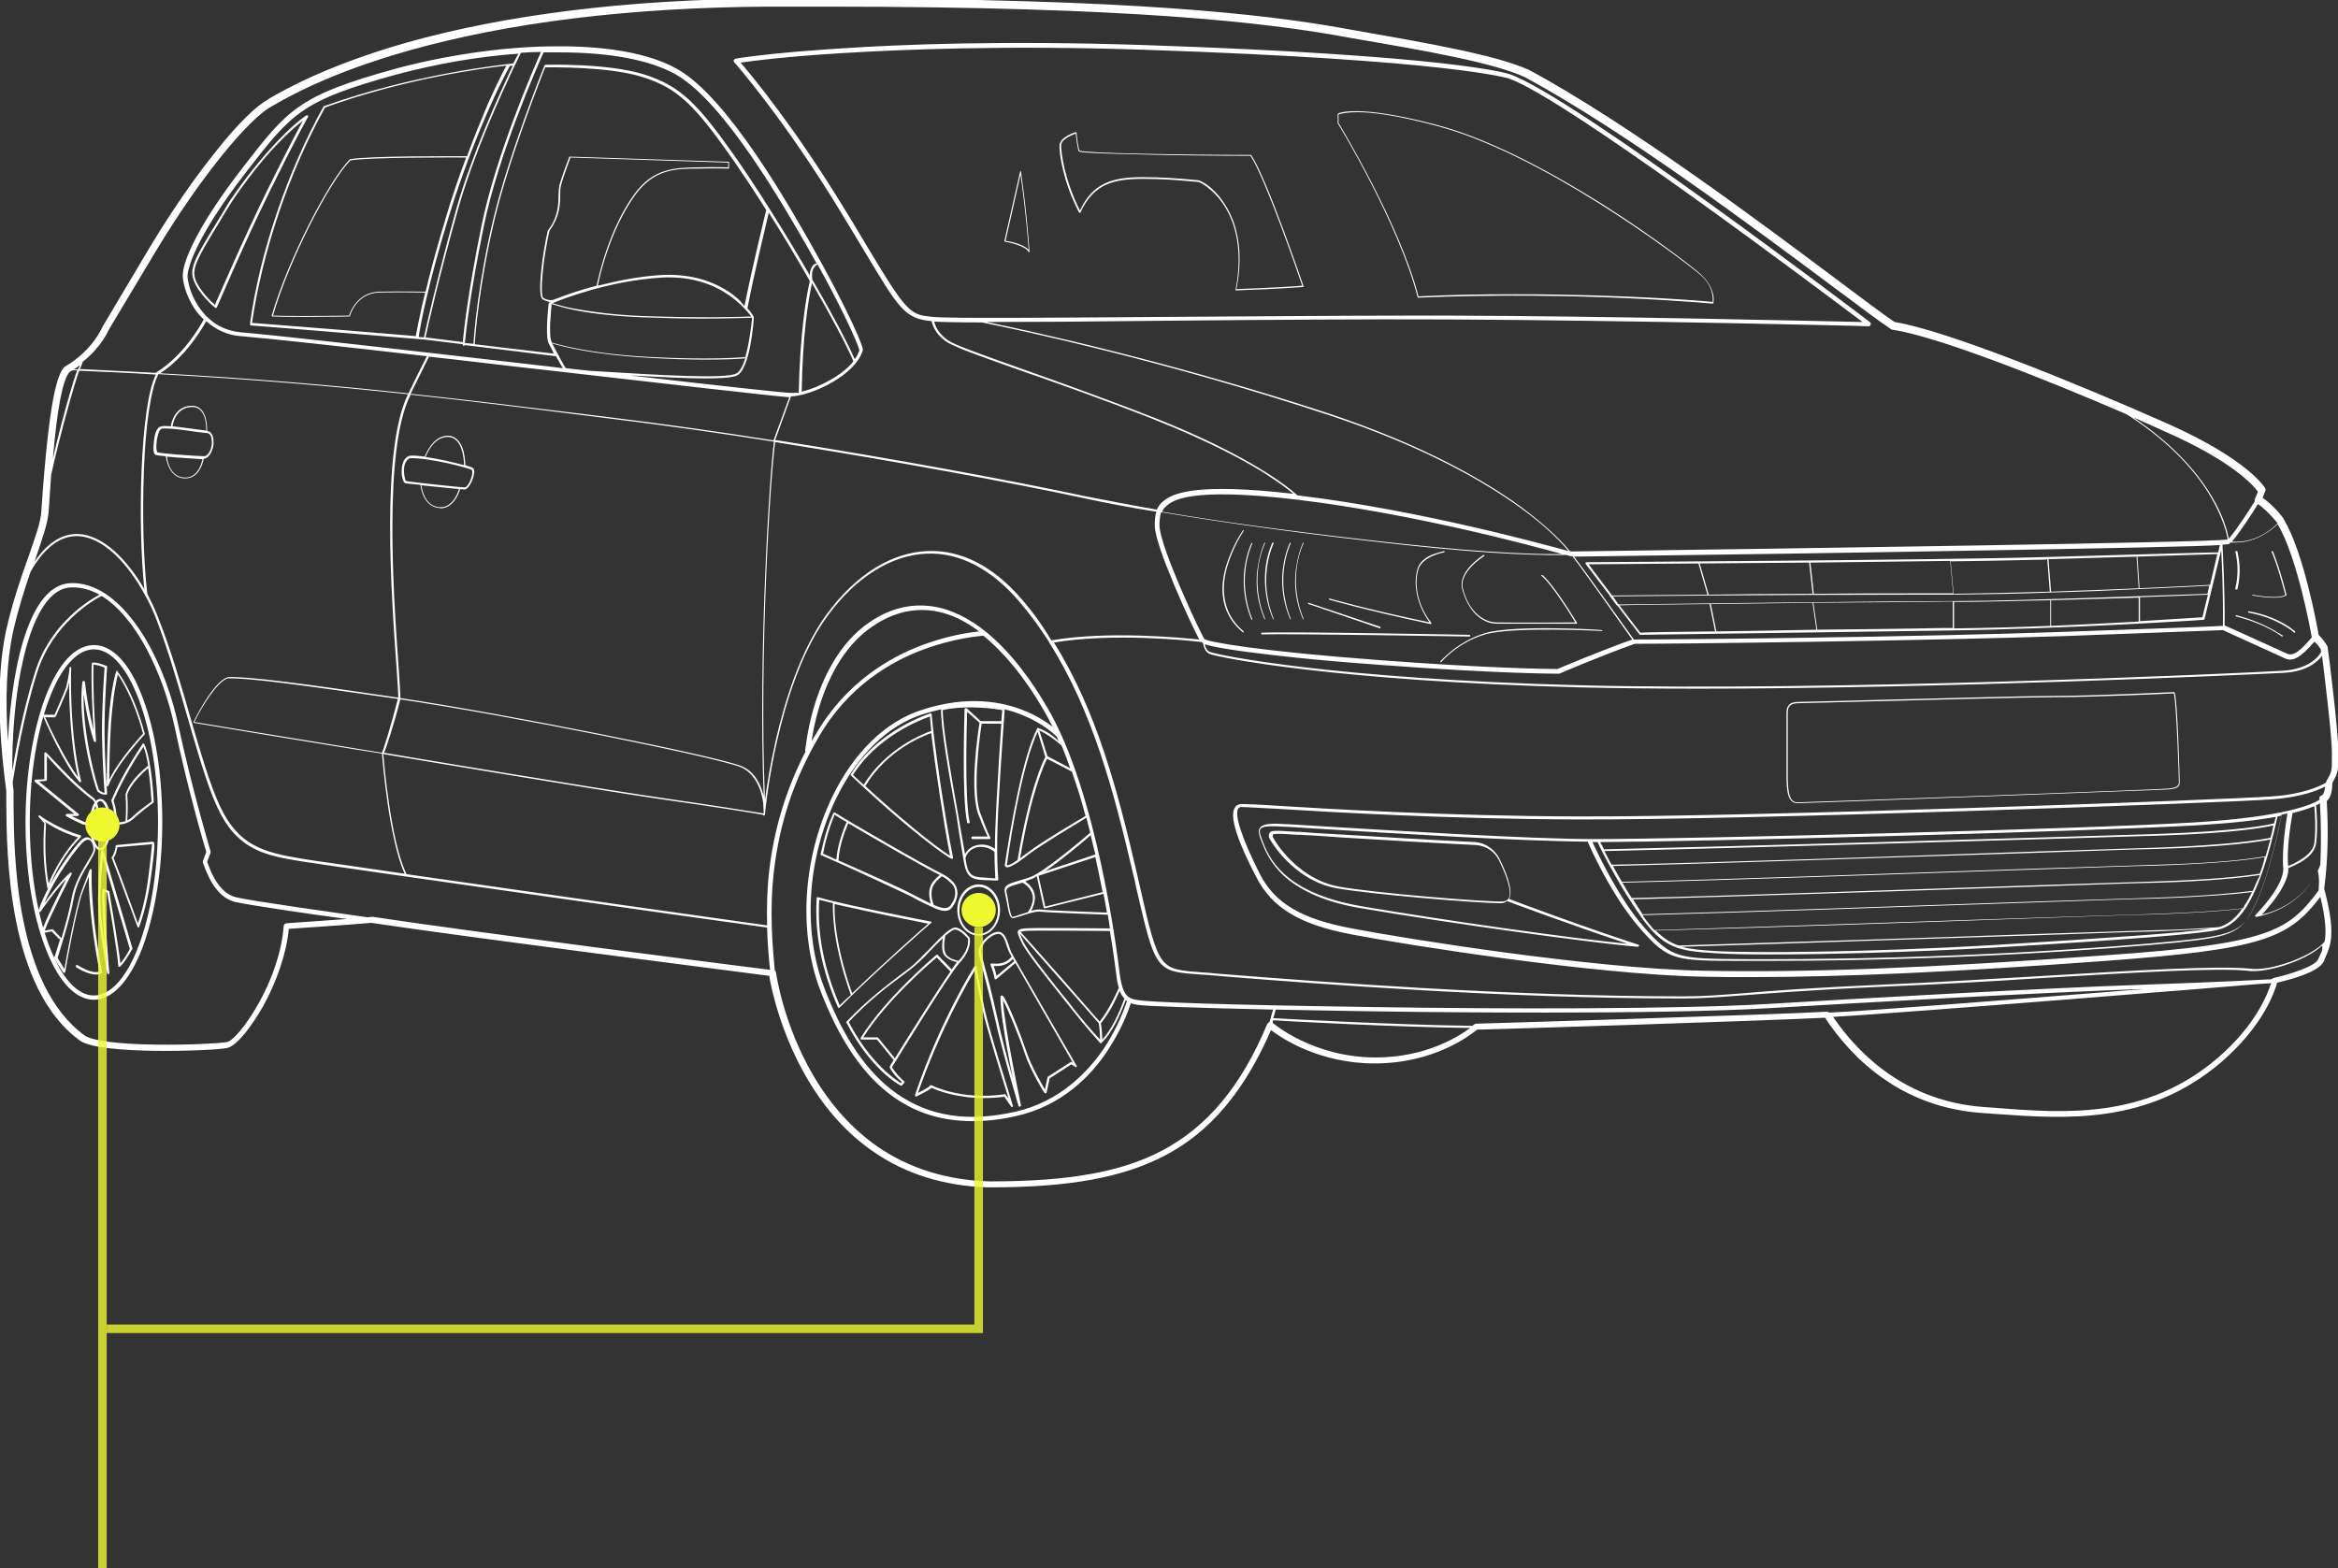 <?xml version="1.0" encoding="utf-8"?>
<!-- Generator: Adobe Illustrator 19.2.0, SVG Export Plug-In . SVG Version: 6.00 Build 0)  -->
<svg version="1.1" id="Layer_1" xmlns="http://www.w3.org/2000/svg" xmlns:xlink="http://www.w3.org/1999/xlink" x="0px" y="0px"
	 viewBox="0 0 547 367" style="enable-background:new 0 0 547 367;" xml:space="preserve">
<rect x="0" y="0" width="547" height="367" fill="#333333" stroke="none"/>
<style type="text/css">
	.st0{fill:#FFFFFF;}
	.st1{fill:none;stroke:#EFF932;stroke-width:2;stroke-opacity:0.8;}
	.st2{fill:#EFF932;}
</style>
<title>Car Oultine Wheels</title>
<desc>Created with Sketch.</desc>
<g id="Page-1">
	<g id="Pitstop-Wheels-Copy-2" transform="translate(-172, -54)">
		<g id="Car-Oultine-Wheels" transform="translate(172, 54)">
			
				<g id="shutterstock_x5F_724603516-_x5B_Converted_x5D_" transform="translate(228.169, 273.655) rotate(-270) translate(-228.169, -273.655) translate(-45.331, 134.655)">
				<path id="Shape" class="st0" d="M187.3-177.2c-0.5-0.6-1.6-1.3-4.2-1.3c-2.4-1.3-2.9-1.4-5.9-1.4c-0.5,0-1,0-1.6,0
					c-4.5,0-22.7,2.2-24.3,2.5c-0.1,0-0.2,0-0.3,0.1c-1,0.6-1.8,1.2-2.6,2c-2.4,0.4-19.6,3.6-27.1,8.2c0,0,0,0-0.1,0
					c-2.8,2.1-4.2,4-4.9,4.9l-1.5-0.6c-0.2-0.1-0.5-0.1-0.7,0c-0.3,0.2-6.7,4-15.1,22.8c-9.8,22.1-21.9,52-23.8,63.9
					c-1.6,2.4-5.2,7.2-9.7,13.2c-13.7,18.3-36.7,49-49.4,72.5l0,0.1c-3.4,7.7-6,22.5-9.3,41.3l-0.5,2.8c-3,17.1-6.8,48-6.8,119.7
					c0,4.5,0,9.2,0,14.1c0.2,32.5,3.7,60.9,10.3,84.4c5.3,18.6,11.1,28.7,13,32l0.4,0.6c1.6,2.8,5.6,6.9,11.5,11.6
					c6.4,5.2,14.2,10.6,22.8,15.8L76,343c0,0,0.1,0,0.1,0.1c0.1,0,5.7,2.3,9.5,8.8c0,0.1,0.1,0.1,0.1,0.2c1.7,1.6,7.1,3.6,33.8,5.4
					c2.4,0.1,6,1.4,10.6,3c4.7,1.7,10.5,3.7,17.1,5.2c9.6,2.1,21.9,2.1,37.7,0c0.8,0,1.8,0,3,0c11.8-0.1,43.3-0.3,55.5-17.3
					c3.3-4.7,2.4-30.7,1.7-34.3c-0.5-2.5-5.6-6.1-9.8-8.5c-6-3.3-12.6-5.5-18.1-6c-0.2-2.6-0.8-12.4-1.4-19.3
					c3.4-22.6,11.5-86.3,12.4-93.1c2.6-0.4,13.3-2.6,23.9-8.8c7.2-4.2,13-9.4,17.2-15.5c5.3-7.6,8.1-16.7,8.4-26.9v-0.6
					c0-18.4-2.3-30.9-7.4-40.7c-5.6-10.7-15-18.6-29.4-24.9c2-2.6,7.8-11.4,7.8-24.2c0-14.1-6.7-22.5-7.9-24
					c-0.1-4.8-2.1-68.2-2.8-81.4c9.5-6.3,21-17.8,22.3-36.8l0.2-2.8c1.2-16.8,2.6-35.8-12-53c-8.6-10-16.6-12.6-18.7-13.2
					c-0.6-2.5-2.4-10-5.2-11c-0.3-0.1-0.7-0.3-1-0.4c-2.5-1.1-5.4-2.4-15.8,0.4C201.1-177.5,194.2-177.6,187.3-177.2L187.3-177.2z
					 M208-175.3c0.1,0,0.2,0,0.2,0c5.2,3.8,8.1,6.9,10.2,13.3c2.2,6.6,3.6,16.5,5,36.7c3,41.3,4.1,70.4,3.6,94.2
					c-0.5,25.5-7.4,69-9.9,82c-2.2,11.8-5.9,18-12.7,21.5c-8.1,4.1-13.8,6-15.3,5.1c-0.2-0.1-0.4-0.3-0.4-0.8c0-1,0.2-3.8,0.4-8.1
					c0.8-13,2.4-40,2.5-70c0.2-39-3.9-152.5-4.7-163c-0.5-6.8-2.1-10.7-3-12.4c1.6,0.1,2,0.6,2.1,0.8c0.1,0.4,0.4,0.6,0.8,0.5
					c0,0,0.1,0,0.2,0c1.1,1.7,4,8,5.3,29.3c1.6,26.9,3.9,119.3,3.9,140.3c0,15.4-2,46.9-3,63.8c-0.4,5.9-0.6,9.9-0.6,10.6
					c0,1.8,0.1,3.3,1,3.9c0.5,0.4,1.3,0.3,2.4-0.1c0.2-0.1,0.5-0.2,0.8-0.3c1.8-0.7,4.9-1.9,8-5.2c3.7-4.1,6.3-10.2,7.6-18.2
					c3.5-20.6,8.1-53.8,9-64.6v0c0-0.1-0.1-0.2-0.2-0.3s-0.3,0.1-0.3,0.2c-4.3,13.2-9.8,27.9-10.7,30.2c-2.1-1.2-7.3,1.2-9.5,2.3
					c-2.1,1.1-3.6,3.2-3.8,5.6c-0.6,12.4-1.3,23.7-1.8,31.9c-0.2,3.9-0.4,7-0.6,9.3l0,0.6c-0.2,3-0.3,4.6-0.2,5.4
					c0.1,0.9,0.4,1,1,1.1c0.1,0,0.2,0,0.3,0c0.1,0,0.1,0,0.2,0c4.7-2.6,10.6-8.4,11.9-15.8c1.4-7.7,3.5-33.1,3.5-38.1
					c0-0.2,0-0.3,0-0.5c0-0.5-0.2-0.9-0.5-1.3c0.6-1.6,5.7-15.3,10-28.2c-1.2,12.6-5.5,43-8.8,62.3c-3.2,18.5-11.7,21.7-15.3,23.1
					c-0.3,0.1-0.6,0.2-0.9,0.3c-0.9,0.4-1.5,0.4-1.8,0.2c-0.7-0.4-0.7-1.9-0.7-3.4c0-0.7,0.2-4.6,0.6-10.5c1-16.5,2.9-47,3-62.7
					c1.5-0.6,13.1-5.8,20.6-12.5c7.3-6.5,7.3-7.8,7.3-24c0-1.8,0-3.7,0-5.8c0-41.6-2.7-79.6-4.3-95.5c-1.4-13.6-2.3-15.4-9.9-18.8
					c-6.8-3.1-18.5-5.4-20-5.7c-0.1-0.5-0.2-1-0.3-1.4c8.4,1.4,12.4,1,12.6,1c0,0,0,0,0,0c0,0,0,0,0,0c0,0,3.5-0.9,11.2,6.5
					c0.1,0.1,0.2,0.1,0.3,0c0.1,0,0.1-0.1,0.1-0.2v-0.1c-1.5-7.1-5.3-10.9-8.3-12.9c-0.8-0.5-1.6-1-2.5-1.4
					C205.2-175.5,206.6-175.4,208-175.3L208-175.3z M190.1-169.2c-0.4-1.7-0.9-3.4-1.6-5.1c1.2-0.1,5.3-0.4,8.6,0
					c3,0.4,4.9,4.9,5.4,6.1C201.3-168,197.3-167.9,190.1-169.2z M203-168.2c-0.4-1-0.9-2-1.4-2.9c-1.3-2.2-2.8-3.4-4.4-3.6
					c-3.5-0.5-7.9-0.1-8.9,0c-0.1-0.3-0.3-0.6-0.5-0.9c4.8-0.3,9.6-0.3,14.4-0.1c3.3,1.2,9.5,4.7,11.7,13.7
					C207.3-168.1,203.9-168.3,203-168.2z M216.8-152c0.3,4.2,0.6,9,0.7,14.3c0.2,5.9,0.5,16.2,0.9,28.2c0.9,25.4,2,60.2,2.7,83.9
					c-0.6,1.9-1.7,3.6-3.5,5.4c-0.6-23.5-1.9-61.5-2.9-89.3c-0.4-12-0.8-22.3-0.9-28.2c-0.3-7.9-0.7-14.5-1.3-19.7
					C215.3-155.5,216.3-153.6,216.8-152z M217.2-149.9c0.9,5.9,2.1,22.9,3.8,50.7c1.7,28.7,1.9,56.7,1.4,65.1
					c-0.2,3.1-0.4,5.6-1,7.8c-0.7-23.6-1.9-58-2.7-83.1c-0.4-12-0.8-22.3-0.9-28.2C217.6-142.1,217.4-146.2,217.2-149.9L217.2-149.9
					z M212.4-157.6c0.6,5.3,1,12,1.3,20c0.2,5.9,0.5,16.2,0.9,28.2c0.9,27.9,2.2,66,2.9,89.5c-1.1,1-2.2,1.9-3.5,2.8
					c-0.6-23.1-2-63.1-3-92.3c-0.4-12-0.8-22.3-0.9-28.2c-0.4-11.3-1-18.2-1.5-22.1c1.1,0.5,2.2,1.1,3.2,1.8
					C212-157.9,212.2-157.7,212.4-157.6L212.4-157.6z M208.3-159.9c0.5,3.8,1.2,10.8,1.6,22.2c0.2,5.9,0.5,16.2,0.9,28.2
					c1,29.3,2.4,69.3,3,92.4l-0.4,0.2c-1,0.7-2.1,1.4-3.1,2c-0.6-22.6-2-64.3-3-94.7c-0.4-12-0.8-22.4-0.9-28.2
					c-0.4-12.6-1.2-19.9-1.8-23.8C205.9-160.9,207.1-160.4,208.3-159.9L208.3-159.9z M204.3-161.5c0.6,3.9,1.4,11.1,1.8,23.9
					c0.2,5.9,0.5,16.2,0.9,28.2c1,30.5,2.5,72.2,3,94.8c-1.2,0.8-2.4,1.5-3.6,2.2c-0.5-22-2-65.3-3.1-97c-0.4-12-0.8-22.4-0.9-28.2
					c-0.5-14.6-1.4-21.9-2-25.1C201.8-162.4,203.1-162,204.3-161.5L204.3-161.5z M200.2-162.9c0.6,3.1,1.6,10.5,2,25.2
					c0.2,5.9,0.5,16.3,0.9,28.2c1.1,31.8,2.6,75.2,3.1,97.2c-1.3,0.8-2.6,1.5-3.7,2.1c-0.5-21.1-2.1-68.1-3.1-99.3
					c-0.4-12-0.8-22.3-0.9-28.2c-0.5-16.5-1.7-23.7-2.2-26.3C197.6-163.6,198.9-163.3,200.2-162.9L200.2-162.9z M195.9-164
					c0.5,2.5,1.7,9.6,2.3,26.4c0.2,5.9,0.5,16.2,0.9,28.2c1.1,31.3,2.7,78.4,3.1,99.5c-1.2,0.7-2.3,1.2-3.2,1.7
					c-0.6-27.7-2.9-107.6-3.6-129.4c-0.6-18.7-2-25.4-2.4-27.1C194.1-164.5,195-164.3,195.9-164L195.9-164z M192.5-164.9
					c0.3,1,1.8,7.5,2.5,27.2c0.7,21.8,3,102.2,3.6,129.6c-0.8,0.4-1.4,0.7-1.7,0.9c-0.1-23.1-2.4-112.7-3.9-139.2
					c-0.5-8.4-1.2-14.5-2-18.9C191.5-165.1,192-165,192.5-164.9L192.5-164.9z M196.9-6.6c0.3-0.1,1-0.5,2.1-1h0
					c3.1-1.6,9.1-4.8,14.7-8.7c8.1-5.5,8.7-9.2,9.2-17.8c0.2-2.6,0.3-7.1,0.3-13c0-12.9-0.5-32.4-1.6-52.1
					c-1.8-30.7-3.2-48.3-4.1-52.2c-1-4.6-4.9-9.5-26.6-14.3c-0.1-0.3-0.1-0.6-0.2-0.9c2.2,0.4,13.2,2.7,19.7,5.6
					c7.1,3.2,8.2,4.6,9.6,18.4c1.6,15.9,4.3,53.9,4.3,95.4c0,2.1,0,4.1,0,5.8c-0.1,16-0.1,17.3-7.2,23.7C210-11.4,199-6.4,196.9-5.4
					L196.9-6.6L196.9-6.6z M210.8,15.5c0.2,3.5-2,30.5-3.5,38.5c-1.3,7.2-7,12.8-11.6,15.4c-0.1,0-0.1,0-0.2,0c-0.4,0-0.5,0-0.5-0.6
					c-0.1-0.7,0-2.3,0.2-5.3l0-0.6c0.1-2.3,0.3-5.4,0.6-9.3c0.5-8.2,1.2-19.5,1.8-31.9c0.2-2.2,1.5-4.2,3.5-5.2
					c3.4-1.7,7.5-3.2,9-2.3C210.5,14.5,210.7,14.9,210.8,15.5L210.8,15.5z M151.8-175.8c0.1,0,0.3,0,0.6-0.1c1.4,0.8,4,3.1,4.4,8.9
					c0.7,11.5,4.9,106.8,3.4,164.7c-1.5,57.4-7,84.3-7.8,86.4c-0.3,0.7-1.1,1.1-1.8,1.2c0.5-1.4,1.1-4.7,1.8-9.9
					c0.7-5.4,1.9-15.2,3-30.7c2.1-27.6,2.1-41.9,2.1-42.1c0-0.1,0-0.1,0-0.2c0-0.1-3.7-8.5-7-17.7c0-12-0.7-67.8-1.8-100.4
					c-1.1-29.9-1.4-36.3-1.4-37.2l6.6-14.5c0.9-1.9-0.2-3.7-3.9-6.9C150.5-174.9,151.1-175.4,151.8-175.8L151.8-175.8z M140.1,128.1
					c-7.7,6.6-11.6,14.1-11.3,22c0.3,8.5,5.5,16.8,14.7,23.6c8.6,6.3,20.9,10,29.7,12c5.7,1.3,10.8,2.1,13.9,2.5
					c-34.2,1.4-76.3-1.3-83.8-2.4c4.6-29.1,9.8-56.8,13.1-72.1c1.1-5.1,2.2-10.8,3.2-17.1c1.1,0.4,2.2,0.4,3.3,0.4
					c4.9-0.1,22.8-8.4,26.6-10.4c-0.4,3.9-2.1,21.2,0.2,34.6C146.3,123.2,143.1,125.5,140.1,128.1z M138.8,332.7
					c-7.6,0.9-18.6,1.2-28.8,0.8c-11.2-0.4-19.4-1.7-22.6-3.4l0-0.1c1.2-22.1,2.8-40.4,4.7-58.3c12.8,6.4,47.3,3.9,63.9,2.7
					c3.1-0.2,5.6-0.4,7.1-0.4c-3.3,22.2-5,35.2-4.8,39.8v0c0.7,2.9,7.8,6.8,10.5,8.1c0,0,0.1,0,0.1,0c0,0,0.1-0.1,0.1-0.1
					c2.4-14.2,6.8-41.2,7.2-44c1.3-0.1,20-1.6,28.1-5.3c-1.8,12.3-3.1,21.6-3.5,24c-1.5,9.1-3.1,14.9-12.3,19.2
					c-5.1,2.4-12.8,4.6-21,7c-7.7,2.2-15.6,4.5-22.7,7.3C142.8,330.7,140.8,331.7,138.8,332.7L138.8,332.7z M102.9,186.2
					c-2,12.5-3.8,25.3-5.3,37.5l-0.9,7.2c-1.7,14-3.3,27-4.7,40.2c-3.7-1.8-7.4-3.7-8.7-4.3c1-9.1,2.2-18.7,3.2-27.9
					c3.2-27.9,6-52.2,6.3-56.4C94.7,183.2,100.5,185.3,102.9,186.2C102.9,186.2,102.9,186.2,102.9,186.2z M176,277.8
					c-0.5,2.8-4.8,29.6-7.2,43.9c-3.7-1.8-9.5-5.4-10.2-7.8c-0.2-4.7,1.6-17.6,4.8-39.8C170.2,275.8,175.3,277.5,176,277.8
					L176,277.8z M163.2,273.5c-1.4,0-3.9,0.2-7.2,0.4c-16.5,1.2-51,3.6-63.6-2.7l-0.2-0.1c1.4-13.2,3-26.2,4.8-40.3l0.9-7.2
					c1.5-12.2,3.3-24.9,5.3-37.5c7.4,1,48.9,3.7,83,2.4c-0.2,0-0.3,0.1-0.5,0.1c-3.3,0.9-5.5,2.6-6.5,4.9
					C176.8,199.1,166.9,248.9,163.2,273.5L163.2,273.5z M83.4,192.8c0.1,1.3,0.7,8.1,0,22.1c-0.7,14.1-3,21.9-3.4,23.2l-0.1,0
					c-1.6,0.8-7.7,0.1-8.9,0c0.5-1.6,1-3.3,1.3-4.9c0.7-3.2,1.5-8.7,1.8-16.4c0.2-5.3,0.3-10,0.3-14c0-6.2-0.2-10.5-0.2-11.6
					C76.2,191.4,80.3,191.9,83.4,192.8L83.4,192.8z M69.6,240c-0.6,1-9.9,0-15.8-1.4c-3.2-2.4-6.2-2.5-8.4-2.5c-0.7,0-1.5,0-2.2-0.2
					c-2-0.5-5.9-2-6.5-2.2l1.2-36.9H39c0,0.5-0.1,2.6,0,7.1c0.1,5.4,0.2,10.4,6.2,14.8c8.3,6.1,19.8,8.5,21.5,8.9
					c0.9,3.4,2,6.8,3.3,10.1C70.2,238.5,70,239.3,69.6,240L69.6,240z M73.8,216.8c-0.3,7.7-1.2,13.1-1.8,16.4
					c-0.3,1.6-0.7,3.1-1.2,4.7c-1-2.3-5.3-13.5-6-25.5c-0.3-5.7,0.9-10.9,3.8-15.3c2.1-3.2,4.4-5,5.3-5.7
					C74,193.4,74.3,203.6,73.8,216.8L73.8,216.8z M68.1,196.7c-2.9,4.4-4.2,9.8-3.9,15.6c0.3,5.4,1.4,10.6,2.5,15
					c-2.1-0.4-13.2-2.9-21.3-8.8c-6-4.4-6.1-9.4-6.1-14.6c-0.1-5.2,0-7.2,0-7.2c0,0,0-0.1,0-0.1c0,0-0.1,0-0.1,0h-1.4
					c-0.1,0-0.1,0.1-0.1,0.1l-1.2,37.2c0,0.1,0,0.1,0.1,0.1c0,0,4.4,1.7,6.6,2.3c0.7,0.1,1.5,0.2,2.3,0.2c2.2,0,5.2,0.1,8.3,2.5
					c0,0,0,0,0,0c5,1.2,15.3,2.6,16.1,1.2c0.3-0.6,0.6-1.2,0.6-1.8l0.1,0.2c0,0.1,0.1,0.1,0.2,0.2c0.3,0,7.5,0.9,9.4,0
					c0.9-0.5,1.7-0.9,2.4-1.2l-2.2,18.5c-1.9-0.1-14.4-1.1-29.4-4.7c-13.9-3.3-33.5-11-35.4-11.8c0-1.6-0.2-14.7,2.2-22.5
					c2.6-8.6,6.8-12.6,19.8-21.7c3.2-2.2,7.1-4.8,11.4-7.5c1.2,0.3,13.5,3.3,22.5,5.1C70.2,193.9,69,195.3,68.1,196.7L68.1,196.7z
					 M80.2,238c0.6-1.9,2.7-9.6,3.4-23.1c0.3-5.2,0.4-9.5,0.4-12.8c0-5.4-0.2-8.3-0.3-9.3c1.8,0.6,3.2,1.3,3.6,2.2
					c1.2,2.9,0.4,17.1-0.7,34.4l-0.6,5.4C85.4,235.2,84,236,80.2,238L80.2,238z M91.8,182c0,1.7-1.8,17.8-4.1,37.8
					c0.4-7.5,0.7-13.5,0.7-17.7c0-3.7-0.2-6.1-0.6-7.2c-1.3-3.3-13.3-4.1-13.7-4.1c0,0-0.1,0-0.1,0c-0.7,0.4-1.4,0.9-2,1.5
					c-8.4-1.6-19.7-4.4-22.4-5c5.1-3.2,10.7-6.6,16-9.6c3.9,0.9,12.3,2.3,26.2,2.6C91.7,180.8,91.8,181.4,91.8,182L91.8,182z
					 M66.1,177.2c7.6-4.4,14.5-8.1,18.3-9.7c1.5,1.2,3,3,4.3,5.3c1.2,2.1,2.2,4.4,2.8,6.8C78.4,179.4,70.2,178.1,66.1,177.2
					L66.1,177.2z M83.9,167.2c-3.9,1.7-10.9,5.4-18.6,9.9c-2.4,0.4-3.2-0.6-3.6-1.2c9.3-5.2,18.1-9.3,20.1-9.8
					C82.6,166.4,83.3,166.7,83.9,167.2L83.9,167.2z M61.9,176.9c0.4,0.4,1.2,0.8,2.4,0.8c-9.7,5.6-20.2,12.2-27.1,17
					c-13.1,9.2-17.3,13.2-20,22c-2.6,8.4-2.2,22.7-2.2,22.9c0,0.1,0.1,0.2,0.2,0.2c0.2,0.1,21,8.4,35.7,11.9
					c14.9,3.6,27.4,4.6,29.4,4.7l-0.2,2c-2.3-0.2-11.5-1.2-27.2-4.4c-16.9-3.4-37.6-12.6-40.8-14c0-0.5,0-0.9,0-1.4
					c0-0.8,0-1.6,0-2.4c0-11.8,1.8-21.2,5.2-27.2c6.6-11.5,31.2-25.5,41.7-31.5l0.4-0.2c0.7-0.4,1.4-0.8,2.1-1.2
					C61.5,176.4,61.6,176.6,61.9,176.9L61.9,176.9z M52.6,254.5c15.7,3.2,25,4.2,27.3,4.4l-1.1,8.7c-2-0.4-14.4-3.2-30-7.6
					c-15.6-4.4-33.7-13.3-36.6-14.7c-0.1-1.6-0.2-3.1-0.2-4.7C15.8,242.3,36,251.1,52.6,254.5L52.6,254.5z M68.1,267.6
					c0,1.1-0.1,5.9,0,10.8c0.1,5.2,4.9,6.9,5.6,7.1c0,1.1,0.2,10.6,0,17.8c-13.2-3.8-31.6-13.4-36.3-18.1
					c-0.8-3.9-0.7-24.3-0.7-27.1c3.9,1.5,8.3,3,13.2,4.5C57.2,264.8,63.4,266.5,68.1,267.6L68.1,267.6z M36.4,257.9
					c0,2.4-0.1,23.4,0.7,27.3c0,0,0,0,0,0.1c4.8,4.8,23.4,14.5,36.6,18.3c0,0,0.1,0,0.1,0c0,0,0.1-0.1,0.1-0.1
					c0.1-2.5,0.1-5.4,0.1-8.1c0-5.3-0.1-9.9-0.1-10c0-0.1,0-0.1-0.1-0.1c-0.1,0-5.4-1.5-5.5-6.9c-0.1-4.8,0-9.5,0-10.7
					c5.7,1.4,9.3,2,10.2,2.2c-0.6,6.7-2.4,29.1-3.1,38.3c-16.6-2.4-35.4-8.7-50.4-17.1c-6.7-18.4-9.2-36.8-9.8-42.4
					c0.9,0.5,4,2.1,8.9,4.3C27.3,254.3,31.4,256.1,36.4,257.9L36.4,257.9z M50,262c-8.7-2.7-17.2-5.9-25.5-9.6
					c-5.9-2.6-9.1-4.5-9.2-4.5c0,0,0,0,0,0l-0.1-0.7c6.6,3.1,20.8,9.6,33.5,13.2c15.8,4.4,28.3,7.2,30.1,7.6l-0.1,1.2
					C76.9,269,66.4,267.1,50,262L50,262z M14.7,247.1c0.2,1.9,2.4,23.1,10,44.3c0,0.1,0.1,0.1,0.1,0.1c15.1,8.4,34.1,14.9,50.9,17.2
					c0.1,0,0.1,0,0.2-0.1c0.1,0,0.1-0.1,0.1-0.2c0.8-10.5,3.3-40.1,3.3-40.5l1.1-9c0,0,0.1,0,0.1,0c0.1,0,0.3-0.1,0.3-0.2v0
					c0-0.1-0.1-0.2-0.2-0.3c0,0,0,0,0,0l2.6-21.3c1.4-0.8,2.3-1.3,2.8-1.6l-0.4,3.3c-3.3,28.8-7.1,61.5-8,72.1
					c-0.5,5.2-3.6,8.2-6,9.8c-3,2-6.1,2.6-7.3,2.6c-1.2-0.1-7.9-1.1-24.3-13.8c-13.8-10.7-16.6-12.9-22.7-35
					c-2.5-9.4-4.2-18.9-4.9-28.6C12.8,246.1,13.6,246.5,14.7,247.1L14.7,247.1z M78.5,310.9c0.6-7.2,2.5-24.4,4.7-43.6
					c1.4,0.7,5.1,2.6,8.7,4.3c-1.9,17.8-3.5,36.1-4.7,58.1c-3.9-6-10.3-9.7-12.2-10.8C77,316.7,78.3,313.9,78.5,310.9L78.5,310.9z
					 M163.5,273.5c3.6-24.6,13.6-74.4,15.9-79.7c1.2-2.8,4.1-4.2,6.4-4.8c0.7-0.2,1.3-0.3,2-0.4c0.8,0,1.6-0.1,2.4-0.1
					c-0.3,1.8-1.9,11.8-3.8,24.9c-2,13.8-9.7,59.9-10.4,63.9C175.1,276.9,170.1,275.2,163.5,273.5z M74,148.9
					c-0.5,5.2-0.6,5.9-16,15.1c-2.6,1.6-5.6,3.3-9.1,5.5c-19.1,11.6-31.4,21.8-34.4,24.4c-0.4-2.6-1.4-10.5-2.2-23.3
					c-0.9-14.7-1.9-39-0.8-71.5c2.4-71.2,6.6-84.4,6.7-84.9C22.7,1.1,68-59,75.2-68.6C75-59,73.8-9.2,73.7,28.1c0,2.8,0,5.8,0,8.9
					c0,17.5,0.2,38.6,0.3,57.5C74.2,121.6,74.4,144.9,74,148.9z M75.3,137.4c1.7-8.5,9-42.8,21.6-80.9c7.5-22.8,16-37.1,21.8-45.1
					c4.7-6.5,8.5-9.9,10.1-11.2c-1.5,5.5-9.6,34.9-13,63.1l0,0.3c-1.7,1.8-9.2,10.8-18.2,33.5c-4.9,12.5-8.8,23.6-11.7,31.7
					c-3.2,9-5.3,15-6.5,16.7c-1.7,2.3-3.4,2.9-4.3,3.1C75.2,146.9,75.3,142.9,75.3,137.4L75.3,137.4z M130.1-132.7l7.4-0.5
					c0.3,5.9,0.5,12.9,0.8,20.5l-7.6,0.6L130.1-132.7z M130.7-111.8l7.6-0.6c0.2,7.1,0.4,14.8,0.5,22.5l-7.6,0.7
					c-0.1-9.2-0.3-17-0.4-22L130.7-111.8z M131.1-89.1l7.6-0.7c0,2.4,0,4.9,0,7.3v0.4c0,8.1,0,16.6,0.1,24.9l-7.3,0.8
					C131.4-67.7,131.2-79.2,131.1-89.1L131.1-89.1z M131.5-56.1l7.3-0.8c0,8.7,0.1,17.1,0.2,24.3l-7.3,2.1
					C131.6-38.2,131.6-47.1,131.5-56.1L131.5-56.1z M131.7-30.2l7.3-2.1c0.1,11.6,0.2,20.2,0.2,22.3l-7.3,5.5
					C131.9-6.9,131.8-16.9,131.7-30.2z M139.4-10.2c0-2.4-0.1-10.9-0.2-22.2v0C139.1-46.6,139-65.2,139-82v-0.4c0-2.5,0-5,0-7.4l0,0
					c-0.1-7.8-0.2-15.5-0.5-22.7v0c-0.2-7.7-0.5-14.8-0.8-20.7v0v0c-0.4-8.8-0.7-15-0.8-16.5l1.9,0.4c0.1,4,1.7,44.3,1.7,58.4
					c0,14.1,0.7,73.2,0.8,79.4L139.4-10.2z M141.2-32.8l6.4-1.3c0.1,9.7,0.2,16.5,0.3,17.5l-6.4,4.9
					C141.4-14.2,141.3-22.4,141.2-32.8z M147.6-34.4l-6.4,1.3c-0.1-7.3-0.2-15.7-0.3-23.8l6.3-0.9C147.4-49.3,147.5-41.2,147.6-34.4
					z M147.2-58l-6.3,0.9c-0.1-13.4-0.2-26.2-0.3-32.6h6.2l0,2.1C147-78.4,147.1-68,147.2-58z M140.7-90v-1c0-4.9-0.2-12.9-0.4-21.5
					h6c0.3,7.2,0.5,14.8,0.6,22.5L140.7-90z M140.3-112.7c-0.2-6.9-0.4-14.2-0.6-20.5h5.6c0.3,5.8,0.7,12.8,1,20.5H140.3z
					 M139.6-133.5c-0.3-8-0.5-14.3-0.6-15.9l5.3,1.3c0.1,1.1,0.4,6.6,0.9,14.6L139.6-133.5z M136.7-149.9c0.1,1.4,0.4,7.6,0.8,16.5
					l-7.4,0.5l-0.6-18.7L136.7-149.9z M130.2-111.3c0.7,23.2,1.2,106.4,1.2,107.3c0,0.1,0.1,0.2,0.1,0.2c0.1,0,0.2,0,0.3,0l7.5-5.7
					h0c0,0,0.1,0,0.1,0l2-1.5c0,0,0.1-0.1,0.1-0.1v-0.1l6.8-5.2c0.1-0.1,0.1-0.1,0.1-0.2l0,0c0-0.4-0.6-41.8-1-71.2
					s-2.5-60.3-2.5-60.6c0-0.1-0.1-0.2-0.2-0.2l-15.3-3.7c0,0,0,0,0,0l-0.8-0.2c3.3-0.2,10.8-0.5,17.6-0.4c0,0,0,0,0.1,0
					c0.1,1.2,0.4,8,1.4,37.1c1.2,32.8,1.8,88.7,1.8,100.5c0,0.1,0,0.1,0,0.2l0,0c-2.5,1.8-15.9,11.3-19.4,14
					c-0.1-4.8-0.5-40.4-1.1-75.7c-0.9-54.1-1.3-70.4-1.6-75.4l1.7,0.4C129.1-149.8,129.6-133.1,130.2-111.3L130.2-111.3z
					 M116.8,63.5c3.2-26.6,10.6-54.3,12.7-61.8c0.1,4.4-0.1,16.1-2.4,37.4c-2.4,22.1-4.9,40.9-7.5,56.2c-0.5-0.2-1-0.6-1.3-1
					C117.1,93,113.7,89.3,116.8,63.5L116.8,63.5z M127.3,39.1c2.5-22.8,2.5-34.7,2.4-38.3l0.3-1.1c0-0.1,0-0.1,0-0.2v-0.2
					c3.2-2.5,16.8-12.1,19.5-14c3.1,8.6,6.5,16.5,6.9,17.5c0,1.4-0.1,15.6-2.1,41.9c-2.1,28.1-4.2,39.6-4.9,40.7
					c-1.2,0.8-21.5,10.4-26.6,10.5c-1.2,0-2.2-0.1-3.1-0.4C122.3,80,124.9,61.2,127.3,39.1L127.3,39.1z M149-173.7
					c4.3,3.6,4.2,4.8,3.8,5.8c-0.6,1.4-6.4,14-6.6,14.6c0,0-0.1,0-0.1,0c-7.9-0.1-16.6,0.4-18.8,0.5c-0.1-1.4-0.1-1.5-0.2-1.6
					c0,0-0.1-0.1-0.1-0.1l-0.2-0.2c0-0.4,0-0.7,0-1.1c0-5-3-8.6-4.3-9.9C130.3-170.4,148.4-173.6,149-173.7z M122.3-165.7
					C122.3-165.7,122.3-165.7,122.3-165.7c1.4,1.3,4.7,5.2,4.3,10.7c-2.2-1.9-7-5-8.8-6.1C118.3-161.9,119.7-163.6,122.3-165.7z
					 M114.9-161.1l1.7,0.7c0.2,0.1,0.3,0.1,0.5,0c1.6,1,6.6,4.2,8.8,6.1c-1.5,0.3-5.2,1.2-9.9,4c-4.9,2.9-11.8,8.4-18.5,18.4
					c1.1-2.5,2.2-5,3.3-7.4C107.8-155.2,113.5-160.1,114.9-161.1z M76.8,341.6l-18.2-10.9c-18.4-11.1-30.9-21.9-33.7-26.8l-0.4-0.7
					c-1.9-3.3-7.6-13.2-12.8-31.6c-6.6-23.4-10.1-51.6-10.3-84c0-4.9,0-9.6,0-14.1c0-71.6,3.8-102.4,6.8-119.4l0.5-2.8
					c3.2-18.7,5.8-33.4,9.2-40.9c12.6-23.3,35.5-53.9,49.2-72.3c4.8-6.4,8.2-11,9.8-13.4c0.1-0.1,0.1-0.2,0.1-0.3
					c1.5-10.1,10.9-34.2,19.8-54.8c6.9-10.8,14.1-16.6,19.2-19.6c4.9-2.9,8.7-3.8,10-4c0,0,0,0,0.1,0.1c0.7,4.4,2.1,101.9,2.8,153.4
					l-0.1,0.4c-1.4,1.1-5.3,4.6-10.4,11.5c-5.8,8-14.3,22.3-21.9,45.2c-12,36.5-19.2,69.5-21.3,79.7c0-10.2-0.1-25.3-0.3-41.7
					c-0.2-22.3-0.4-47.5-0.3-66.4c0.2-41.2,1.5-97.7,1.6-98.2v0c0-0.2-0.1-0.4-0.4-0.5c-0.2-0.1-0.4,0-0.6,0.2
					c-2.2,2.9-53.2,70-58,84.3c-0.2,0.5-4.4,13.9-6.8,85.2c-1.1,32.6-0.2,56.9,0.8,71.6c1,15.9,2.3,24.2,2.4,24.3
					c0,0.2,0.2,0.3,0.3,0.4c0.2,0.1,0.4,0,0.5-0.1c0.1-0.1,13.1-11.6,35-24.9c3.5-2.1,6.4-3.9,9.1-5.5c13.7-8.2,15.9-9.5,16.5-15.8
					c0.9-0.2,2.9-0.8,4.7-3.3c1.3-1.8,3.4-7.8,6.6-16.8c2.8-8.1,6.7-19.2,11.6-31.7c5.3-13.4,10-21.9,13-26.6
					c2.1-3.2,3.6-5.2,4.5-6.2c-2.6,22.6-0.2,28.2,1.8,30.5c0.5,0.6,1.2,1.1,1.9,1.4c-1.1,6.3-2.2,12-3.2,17.1
					c-3.3,15.4-8.5,43.1-13.1,72.2c-2.5-0.9-8.5-3.1-10.2-3.7c-0.1-4.7-4.9-15.1-10.8-16.8c-0.1,0-0.2,0-0.2,0
					c-2.4,0.4-13.4,5.8-23.1,11.3l-0.4,0.2c-10.6,6-35.4,20.1-42.1,31.9c-4.7,8.3-5.5,20.9-5.3,30.1c0.2,11.6,2.2,24.7,5.3,36.1
					c6.2,22.4,9.4,24.9,23.1,35.5c12.9,10,21.3,13.8,24.9,14c1.4,0.1,4.8-0.6,8-2.7c1-0.6,1.8-1.4,2.6-2.2
					c1.7,0.9,8.5,4.8,12.4,11.1c0,0,0,0.1,0.1,0.1c-0.3,5.7-0.6,11.6-0.9,17.8c-0.5-0.3-1.1-0.5-1.7-0.7
					C81.1,343.5,77.4,341.9,76.8,341.6L76.8,341.6z M86.3,349l0,0.9c-0.3-0.5-0.7-1-1-1.4C85.6,348.6,86,348.7,86.3,349
					C86.3,349,86.3,349,86.3,349L86.3,349z M86.9,350.9c-0.1-0.2-0.3-0.5-0.4-0.7l0-1.1c1.9,0.8,12.3,3.8,20.7,5.7
					C95.4,353.8,88.7,352.5,86.9,350.9L86.9,350.9z M119.7,355.8c-3.1-0.2-6-0.4-8.7-0.6c-9.3-2-23.7-6.1-24.4-6.6c0,0,0,0,0,0
					c0.3-6.2,0.5-12.2,0.9-17.9c7.3,3.7,35.1,4.3,50.2,2.7c-6.9,4-12.7,9.7-12.9,15.5c-0.1,3.8,2.1,7.2,6.5,10.2l-0.6-0.2
					C126,357.3,122.3,356,119.7,355.8L119.7,355.8z M139.8,355.5c-1.7-1.6-2.5-3.3-2.5-5.2v-0.2c0-2.1,0.6-4.2,1.7-6.2
					c1.4,2.6,6.9,11.6,18.2,15.1c8.5,2.7,17.7,4.4,23,5.3C164.5,364.4,146.4,361.7,139.8,355.5L139.8,355.5z M215.9,300.1
					c0,0.4,0.3,0.7,0.7,0.7c5.5,0.4,12.1,2.5,18.1,5.9c5.5,3.1,8.8,6.1,9,7.4c0.3,1.7,0.7,8.9,0.6,16.4c-0.1,8.9-0.9,15-2.1,16.8
					c-11.8,16.4-42.6,16.6-54.3,16.7c-1.2,0-2.3,0-3.1,0h-0.1c-0.6,0.1-1.2,0.2-1.8,0.2c-4.4-0.7-15.5-2.5-25.6-5.7
					c-11.5-3.6-17-13.1-18-15.1c4.9-8,17.8-14.3,30.7-17.1c15.1-3.2,27.6-6.9,29.2-7.4l2.1,0.8c0.1,0,0.2,0,0.4,0
					c2.4-0.9,8-2.8,9.2-7.5c0.7-3,2.9-17.8,4-26.2C215.4,292.9,215.9,300.1,215.9,300.1z M214.4,279.9c0,0,0,0.1,0,0.1v0.1l0.1,1.1
					c-0.8,5.5-3.8,27.2-4.7,30.8c-1,4-6,5.9-8.3,6.7l-2.1-0.8c-0.1,0-0.2,0-0.3,0c-0.1,0-13.2,4-29.3,7.5
					c-8.6,1.8-16.9,5.2-22.9,9.3c-7,4.8-10.7,10.2-10.6,15.7c0,2.2,1,4.2,2.8,5.9c2.4,2.3,7.8,5.5,19.8,7.5
					c4.8,0.8,9.6,1.3,14.4,1.5c-10.3,0.7-18.7,0.3-25.7-1.2c-5.2-1.2-10-2.7-14-4.1c-5.6-3.2-8.4-6.9-8.3-11
					c0.2-6,6.5-11.8,13.7-15.7c0,0,0,0,0,0c1.9-1.1,3.9-2,6-2.8c7.1-2.7,15-5,22.7-7.2c8.2-2.4,16-4.6,21.1-7
					c4.6-2.1,7.6-4.8,9.5-8.3c1.7-3.2,2.4-6.9,3.1-11.3c1.3-8.1,14.5-101.4,15.5-109c3.8-0.1,7.1-0.4,9.9-0.7
					C225.9,194.3,217.8,257.5,214.4,279.9z M239.5,70.7c14.6,6.1,24,14,29.6,24.6c5,9.5,7.2,21.8,7.2,39.9v0.6
					c-0.3,9.8-3,18.6-8.1,26c-4.1,5.9-9.7,11-16.7,15.1c-11.9,7-23.9,8.7-24,8.7c-0.2,0-0.4,0.1-0.5,0.3c-5.6,0.5-13.9,1.3-23.3,0.2
					c-11.2-1.3-21.6-4.7-31.6-10.6c-11.7-6.8-17.5-16.9-20.2-24.2c-2.7-7.2-3.2-13.1-3.3-14.2c4-4.9,9.8-9.7,17.4-14.1
					c1.2-0.7,2.5-1.4,3.9-2.1c-1.5,2-2.8,4.2-3.7,6.5c-2.1,5-3.8,13.3-0.2,24.2c2.7,8.4,10,15.9,20.4,20.9
					c14.2,6.8,31.3,7.9,44.8,2.9c12.1-4.6,20.5-10.3,25.5-17.5c3.7-5.3,5.5-11.3,5.5-18.2c0-3.5-0.4-6.9-1.2-10.3
					c-2.4-10.8-9.6-17.6-15.2-21.3c-3.5-2.3-7.2-4.2-11.2-5.5c0.2-0.5,0.3-1.1,0.4-1.7c0.3-2,0.7-13.3,1.1-31.6
					c0.9,0.3,1.6,0.5,2.1,0.6c0,0,0.1,0.1,0.2,0.1c0,0,0,0,0.1,0c0.2,0.1,0.4,0.1,0.6,0.2c0,0,0,0.1,0,0.1
					C239.1,70.4,239.3,70.6,239.5,70.7L239.5,70.7z M173.3,177.3c-5.5-0.8-19.9-3.9-26.9-14.3c-3.4-5-4.5-10.2-3.4-15.4
					c0.7-3.2,2.2-6.3,4.6-9.5c0.5,4.6,1.6,9,3.2,13.3c2.8,7.5,8.7,17.8,20.7,24.8C172.2,176.6,172.8,177,173.3,177.3L173.3,177.3z
					 M171.1,124.4l5.9-1.8c0.9,0.5,7.4,3.7,24.1,6.5c1.1,1.6,1.3,2.2,1.2,2.5c0,0,0,0,0,0C193.5,130.4,178.1,127.7,171.1,124.4z
					 M177.4,122.2l3-5.8c3.4-1.2,6.9-2.3,10.4-3.2c1.1,1.9,6.1,10.3,8.6,13.6c0.5,0.7,0.9,1.2,1.3,1.7
					C185.1,125.9,178.6,122.8,177.4,122.2L177.4,122.2z M176.8,122.1l-6,1.9c0.9-2.1,2.7-4.3,3.5-5.2c1.7-0.7,3.5-1.4,5.3-2
					L176.8,122.1z M170.2,124.3C170.2,124.3,170.2,124.3,170.2,124.3L170.2,124.3c0,0.1,0,0.1,0,0.1c0,0,0,0,0,0v0l0,0.1l0,0
					c0,0,0,0,0.1,0l0,0l0,0c6.8,3.5,23,6.2,32,7.6c0,0,0.1,0,0.1,0c0.2-0.1,0.3-0.2,0.4-0.4c0-0.1,0-0.1,0-0.2
					c0-0.6-0.5-1.8-3.1-5.1c-2.4-3.2-7.2-11.3-8.5-13.4c1.2-0.3,2.3-0.6,3.5-0.9c1.6,1.8,9,10.6,10.3,13.8c0.3,0.7,0.5,1.5,0.7,2.1
					l0,0c0.1,0.4,0.2,0.7,0.3,1c0.6,2,1,3.4,2.5,3.1c0.5-0.1,1.2-0.2,2-0.4c2.9-0.5,4.2-0.8,4.2-1.5c0-0.3-0.2-0.9-0.5-1.9
					c-0.5-1.5-1.2-3.6-1-4.7c0.2-1.6,0.6-13.1,0.7-15.6c1.1-0.2,2.2-0.4,3.2-0.5c0,3.2-0.2,18.2,0,19.9c0.1,0.9,0.2,1.4,0.6,1.6
					c0.5,0.2,1.1-0.1,2.8-0.9c2.1-1,7.5-5.3,11.9-8.8c1.3-1,2.5-2,3.4-2.7c4.1-3.2,8.2-6.9,8.2-6.9c0,0,0,0,0,0c0,0,0,0,0,0
					c0,0,0,0,0,0c0,0,0,0,0,0v0l0,0c0,0,0-0.1,0-0.1l0,0l0,0c-0.1-0.1-2-2.8-10.1-5.8c0.1-0.1,0.1-0.2,0.2-0.3
					c3.9,1.3,7.6,3.1,11.1,5.4c5.4,3.7,12.4,10.2,14.8,20.7c2.5,11.1,1.1,20.1-4.2,27.7c-4.9,7-13.1,12.6-25,17.1
					c-13.2,5-30.1,3.9-44-2.8c-10.1-4.9-17.2-12.1-19.8-20.3c-3.4-10.6-1.8-18.6,0.2-23.4c2-4.9,4.7-7.7,5.1-8
					c0.3-0.1,0.7-0.3,1-0.4C172.3,120.4,170.8,122.4,170.2,124.3L170.2,124.3z M235.5,116.3c-1,0.7-2.2,1.7-3.4,2.7
					c-4.3,3.4-9.7,7.7-11.8,8.7c-0.6,0.3-1.2,0.6-1.9,0.8c4.6-4.1,19.9-17.5,20.9-18.4c1.3-0.2,2.5-0.3,3.8-0.3
					C242,110.9,238.8,113.7,235.5,116.3L235.5,116.3z M239.3,109.6c-2.7-2.2-6-3.7-7.6-4.4c0.7-0.2,1.3-0.6,1.8-1.1
					c6.1,2.2,8.7,4.3,9.6,5.2C241.9,109.3,240.6,109.4,239.3,109.6L239.3,109.6z M238.9,109.9c-2.1,1.8-16.9,14.8-21,18.5
					c-0.1-0.3-0.1-0.6-0.2-1c-0.2-1.6,0-17,0-19.9c5.2-0.9,9-1.3,10.2-1.5c1.1-0.1,2.1-0.3,3.1-0.6
					C232.2,106,235.9,107.5,238.9,109.9L238.9,109.9z M206.4,128c0.2-0.4,1.1-2,2.9-2.4c1.8-0.4,3.6,0.8,4,1.1
					c0.2,0.7,0.4,1.3,0.6,1.9c0.3,0.8,0.5,1.5,0.5,1.7c-0.1,0.4-2.5,0.8-3.8,1c-0.8,0.1-1.5,0.3-2,0.4c-1,0.2-1.3-0.7-1.9-2.7
					C206.6,128.6,206.5,128.3,206.4,128L206.4,128z M209.1,125.1c-1.6,0.4-2.5,1.5-3,2.2c-0.2-0.5-0.4-1-0.6-1.6
					c-0.2-0.4-0.4-0.8-0.6-1.1l7.3-1.6c0.1,0,0.1-0.1,0.2-0.1c0,0,0-0.1,0-0.1c0,0,0,0,0-0.1L209,109c1.5-0.3,3-0.6,4.4-0.8
					c-0.1,2.7-0.5,13.8-0.7,15.4c-0.1,0.6,0,1.4,0.3,2.3C212.2,125.5,210.7,124.8,209.1,125.1L209.1,125.1z M212,122.6l-7.2,1.6
					l-4.4-13.3c2.8-0.6,5.6-1.2,8.2-1.7L212,122.6z M203.7,122.6c-2.6-3.8-6.9-8.9-8.4-10.6c1.5-0.4,3-0.7,4.5-1.1L203.7,122.6z
					 M239.2,69.4C239.2,69.5,239.2,69.5,239.2,69.4c-0.2,0-0.4,0-0.6-0.1c0.2-2.8,1.6-28.8,1.8-46.1c2,2.7,6.9,10.4,6.9,22.1
					C247.3,60,239.3,69.3,239.2,69.4L239.2,69.4z M239.4,21.8c0,0.2,0.1,0.4,0.2,0.5c0,0,0.1,0.1,0.3,0.4
					c-0.2,17.1-1.6,43.3-1.8,46.6c-0.5-0.2-1.2-0.4-2-0.6c0.1-6.6,0.3-14.1,0.4-22.4c0.2-12.7,0.3-27,0.3-40.8
					c0-20.3-0.3-39.6-1-51.7c-1.3-21.7-3.7-64.4-4.5-87.5l0-0.6c2.1,26.3,5.1,63.8,5.5,73.5c-0.2,0.2-0.2,0.4-0.2,0.6
					C237.3-47.9,239.4,21.1,239.4,21.8L239.4,21.8z M247.5-151.6c14.2,16.7,12.9,35.4,11.6,51.8l-0.2,2.8c-1.3,18-12,29.1-21.1,35.3
					c-0.9-16.7-7.6-98.8-7.7-99.7l0,0c-0.1-1.3-0.1-2.2-0.2-2.8C232.3-163.4,239.7-160.7,247.5-151.6L247.5-151.6z M223.2-175.7
					c0.4,0.2,0.7,0.3,1.1,0.5c1.6,0.6,3.5,6.4,4.4,10.4c0,0.2,0.1,0.3,0.3,0.5c0.1,2.1,0.6,10.5,1.3,30.7
					c0.8,23.1,3.2,65.8,4.5,87.5c1.2,20.4,1.2,61.1,0.7,92.5c-0.5,35.6-1.2,52.3-1.6,54.4c-0.1,0.7-0.2,1.3-0.5,1.9l0,0
					c-0.6,1.2-1.9,2-5.7,2.5c-4.3,0.5-42.5,5.3-62.2,16.9c-13.4,7.8-21.5,16.6-23.5,25.5c-1.2,5.5-0.1,11,3.5,16.2
					c4.7,6.9,12.6,10.6,18.4,12.5c3.7,1.2,7.6,2,11.5,2.5c0.1,0,0.2,0,0.3-0.1c8.7,4.5,18.2,7.4,27.9,8.5c4.3,0.5,8.5,0.6,12.8,0.5
					c-0.8,5.8-7.6,53.9-12,84.4c0,0-0.1,0-0.1,0c-7.7,3.7-25.9,5.2-28,5.4c0.7-4.1,8.4-50.1,10.4-63.9c1.9-13.3,3.5-23.4,3.8-24.9
					c0.1,0,0.2-0.1,0.2-0.2l0,0c0-0.1-0.1-0.2-0.2-0.3c-0.3,0-30.3-2.7-46.6-14.7c-9-6.6-14.2-14.9-14.5-23.2
					c-0.3-7.6,3.6-15.1,11.1-21.5c3-2.6,6.2-4.9,9.6-7.1c0,0,0,0,0.1,0c15.9-10.1,34.7-15.1,54-19.6c1.1-0.3,2.1-0.5,3.1-0.7
					c9.9-2.3,14.8-3.4,17.4-5.3c2.7-1.9,2.8-4.6,3.2-9.9l0.1-1.6c0.1-1.5,0.3-3.4,0.5-5.9c1.5-19,5-63.5,5-105.1
					c0-4.8-0.3-8.3-0.7-13.7c-0.5-6.8-1.3-16.1-2.1-34.2c-0.5-11.9-1.2-24.4-2-36.6c-1.3-21.6-2.4-40.3-1.7-47.7
					c0.1-0.5,0.1-1,0.1-1.4c0-4.8-2.8-12.8-6-16.1C221.9-176.3,222.5-176.1,223.2-175.7L223.2-175.7z M220.2-176.7
					c3.4,2.8,7.1,12.8,6.3,17.7c-0.7,7.4,0.4,26.1,1.7,47.8c0.7,12.2,1.5,24.7,2,36.6c0.8,18.1,1.5,27.4,2.1,34.2
					c0.4,5.4,0.7,8.9,0.7,13.7c0,41.6-3.5,86-5,105c-0.2,2.5-0.3,4.4-0.5,5.9c0,0.6-0.1,1.1-0.1,1.6c-0.4,5.1-0.5,7.7-3,9.5
					c-2.5,1.8-7.4,3-17.2,5.2c-1,0.2-2,0.5-3.1,0.7c-19.3,4.5-38,9.4-53.9,19.4c-2.3-13.7-0.5-31.5-0.1-34.6c0,0,0.1-0.1,0.1-0.1
					c0.1-0.1,0.1-0.1,0.2-0.2c0.7-0.1,2.1-0.5,2.5-1.6c0.8-2.1,6.3-29.1,7.8-86.5c0.2-8.6,0.3-18.1,0.3-27.9
					c0-56.5-3.2-127-3.7-136.8c-0.3-5.4-2.5-7.9-4-9c4.9-0.6,18.7-2.3,22.5-2.3c0.6,0,1.1,0,1.6,0c2.8,0,3,0,5.3,1.3
					c0.1,0,0.2,0.1,0.3,0.1c0.7,1.2,2.7,5.1,3.2,12.5c0.8,10.5,4.9,124,4.7,163c-0.1,29.9-1.7,56.9-2.5,69.9
					c-0.3,4.3-0.4,7.2-0.4,8.2c0,1,0.5,1.5,0.9,1.7c2,1.2,7.5-0.5,16.3-5.1c7.1-3.7,11-10.1,13.3-22.2c2.5-13,9.4-56.7,9.9-82.2
					c0.1-3.6,0.1-7.2,0.1-11c0-21.8-1.2-48.1-3.8-83.3c-2.7-36.6-5.2-42.8-15-50.2C215.1-177,218.1-177.1,220.2-176.7L220.2-176.7z"
					/>
				<path id="Shape_1_" class="st0" d="M26.9,295.6c0.1,0.1,1.3,2,4.5,5.2c2.9,2.9,7.9,7.5,15.6,12.7c1.8,1.1,3.4,2,4.8,2.9
					c8.2,5,10.7,6.5,13.5,5.5c3.1-1,6.4-4.8,6.5-5c0,0,0.1-0.1,0.1-0.2v-0.1c0-0.1-0.1-0.1-0.2-0.2c-0.1-0.1-14.2-6-27.2-12.4
					s-17.3-8.9-17.3-8.9c-0.1-0.1-0.2,0-0.3,0C26.8,295.3,26.8,295.5,26.9,295.6L26.9,295.6z M44.3,304.6
					c11.8,5.8,24.7,11.3,26.9,12.3c-0.8,0.9-3.5,3.7-6.1,4.6c-2.5,0.8-5-0.6-13-5.5c-1.4-0.8-3-1.8-4.8-2.9
					c-11.7-7.8-17.4-14.4-19.2-16.8C29.9,297.3,34.8,299.9,44.3,304.6L44.3,304.6z"/>
				<path id="Shape_2_" class="st0" d="M69.4,35.5c0.1,0,0.1-0.1,0.1-0.1c-1.6-37.6,1.4-68.7,1.4-69v0c0-0.1,0-0.1-0.1-0.1
					c-0.7-0.1-1.5-0.1-2.2,0.1c-1.2,0.3-2.9,1-4.6,2.9C62.2-28.7,55.1-19.5,47.8-8C41.2,2.5,32.5,17.8,29,31.3
					c-4.8,18.2-2.7,22.6-2.6,22.8c0,0,0.1,0.1,0.1,0.1h2.1c0,0,0,0,0.1,0C28.9,54,52.4,39.8,69.4,35.5z M26.6,53.9
					c-0.1-0.3-0.5-1.5-0.5-4.4c0-3.1,0.6-8.7,3.1-18.1c6.4-24.8,30.7-57,34.9-62c2.7-3.2,5.8-3,6.4-2.9c-0.2,1.7-1.8,20.6-1.8,46.3
					c0,7.1,0.1,14.6,0.5,22.5c-16.7,4.3-39.6,18.1-40.6,18.7H26.6z"/>
				<path id="Shape_3_" class="st0" d="M49.7,114.5c0-0.1,0-0.1-0.1-0.1c-6.6-3-7.9-7.6-7.9-14.6c0-4.4,0.3-8.1,0.5-10.5
					c0.1-1.1,0.2-1.9,0.2-2.3c0-0.5,1.1-2.6,3.6-4.8c7.1-6,16.7-5.1,21.7-4.1c0,0,0.1,0,0.1,0c0,0,0-0.1,0-0.1l0,0
					C67.5,68.5,67,62.3,67,62.3c0,0,0-0.1-0.1-0.1c0,0-0.1,0-0.1,0c-0.3,0.1-25.3,8.6-30.6,12.2c0,0-0.1,0.1-0.1,0.1
					c0,15.7-0.4,39.1-1,40.1c-0.6,0.3-3,0.6-4.2,0.7c0,0-0.1,0-0.1,0.1c0,0,0,0.1,0,0.1c0,0.2,1.1,3.8,3.2,3.8
					c1.9,0,8.3-0.8,15.6-4.6C49.6,114.6,49.7,114.5,49.7,114.5z M31.1,115.5c0.7-0.1,3.5-0.4,4.1-0.7c0.2-0.1,0.5-0.3,0.8-15.2
					c0.2-7.5,0.3-17.3,0.3-25c5.3-3.5,28.3-11.4,30.4-12.1c0.1,1,0.5,6.8,0.8,15.4c-4.9-1-9.5-1-13.5,0c-3,0.7-5.8,2.1-8.3,4.1
					c-2.5,2.1-3.7,4.3-3.7,5c0,0.4-0.1,1.2-0.2,2.3c-0.2,2.4-0.5,6.1-0.5,10.5c0,7,1.3,11.7,7.8,14.7c-7.1,3.6-13.4,4.4-15.2,4.4
					C32.3,118.9,31.4,116.1,31.1,115.5L31.1,115.5z"/>
				<path id="Shape_4_" class="st0" d="M56.4,132.1c0,0,0.7-4.6,2.4-5.6c0,0,0.1-0.1,0.1-0.1v0c0-0.1-0.1-0.1-0.1-0.1
					c-10.1,0.7-18.7,2-18.8,2c-0.1,0-0.1,0.1-0.1,0.1c0,0.1,0,0.1,0.1,0.1l16.3,3.7C56.3,132.2,56.3,132.2,56.4,132.1
					C56.3,132.1,56.4,132.1,56.4,132.1z M40.7,128.4c2.2-0.3,9.3-1.3,17.6-1.9c-1.4,1.3-2,4.6-2.1,5.4L40.7,128.4z"/>
				<path id="Shape_5_" class="st0" d="M109.2,256.8c-0.2,0.5-0.3,1-0.5,1.5c-1.1,0-2.2,0.2-3.2,0.4c-2.3,0.6-3.6,1.9-3.7,3.5
					c-0.1,3.5,3.9,5.2,4.9,5.6c-0.2,1.5-0.3,2.8-0.2,3.5c0,0,0,0,0,0.1c0.7,1.8,3,1.8,4,1.8c0.6,0,2.2-0.3,2.4-0.8
					c0.1-0.2,0.2-1.7,0.4-3.6c1-0.1,4.9-0.8,5.4-4.1c0-0.2,0-0.4,0.1-0.6c0-3-3.5-4.3-4.5-4.6c0-0.5,0.1-0.9,0.1-1
					c0-0.9-2.1-2-3.5-2.2C109.7,256,109.3,256.5,109.2,256.8z M102.1,262.3c0.1-3.3,5.2-3.7,6.6-3.7c-0.8,3-1.5,6-1.9,9
					C105.7,267.2,102,265.5,102.1,262.3z M118.5,264.7c-0.5,3.1-4,3.7-5.1,3.9c0.3-2.9,0.7-6.8,0.9-8.8
					C115.4,260.1,119,261.5,118.5,264.7L118.5,264.7z M110.8,256.7c1.4,0.2,3.1,1.2,3.1,1.7c0,1.2-1.3,13-1.5,13.8
					c-0.2,0.2-1.8,0.6-3.3,0.4c-0.7-0.1-1.7-0.5-2-1.3c-0.3-2.2,1.2-10.2,2.6-14.3C109.8,256.7,110.2,256.6,110.8,256.7L110.8,256.7
					z"/>
				<path id="Shape_6_" class="st0" d="M111.8,324.1c0-0.1,0-0.2,0-0.3c0-3.2-3.6-4.1-4.6-4.3c-0.1-1.4-2.3-2.3-3.7-2.3
					c-0.6,0-2.6,0-2.8,1.5c-3.7,0-5.8,1.2-5.9,3.4c-0.1,4.1,3.9,5,4.8,5.1c-0.1,1.2-0.1,2.1,0.1,2.5c0.3,0.9,2,1.3,3,1.4
					c0.8,0.1,3.1,0.4,3.5-0.2c0.2-0.2,0.3-1.2,0.4-2.5C107.7,328.2,111.6,327.5,111.8,324.1z M111.6,324.1c-0.2,3.2-3.8,3.9-4.9,4
					c0.3-2.9,0.5-7.3,0.6-8.3C108.3,320,111.8,320.9,111.6,324.1L111.6,324.1z M95.1,322.2V322c0.1-2,2.1-3.1,5.5-3.1
					c-0.1,0.7-0.2,1.5-0.3,2.4c-0.3,1.9-0.5,3.9-0.7,5.5C98.8,326.7,95.1,325.9,95.1,322.2L95.1,322.2z M101.6,330.2
					c-0.8-0.2-1.3-0.5-1.4-0.8c-0.3-0.9,0.2-4.9,0.7-8.1c0.1-0.9,0.2-1.8,0.3-2.6c0.1-0.5,0.4-1.1,2.3-1.1c1.2,0,3.1,0.8,3.1,1.8
					c0,1.4-0.6,10.1-0.9,10.9C105.5,330.7,103.3,330.7,101.6,330.2L101.6,330.2z"/>
				<path id="Shape_7_" class="st0" d="M201.3,141.7c3.7-0.6,4.4-1.7,4.5-4.8l0.1-3l0,0c0-0.1,0-0.2-0.1-0.2
					c-0.1-0.1-0.1-0.1-0.2-0.1c-0.1,0-5.2,0.6-16.6,0c-11.4-0.6-23.1-1.5-23.2-1.5c-0.1,0-0.3,0.1-0.3,0.2c0,0.1-1.5,7.6,0,14.5
					c0,0.1,0.1,0.2,0.3,0.2c4.2,0.1,15.6-1.9,24.8-3.6C195,142.8,198.8,142.1,201.3,141.7z M205.2,136.9c-0.1,2.9-0.6,3.8-4,4.3
					c-0.2,0-0.4,0.1-0.5,0.1c-1.3-0.3-2.3-1.4-2.6-2.8c-0.4-2.1,0.8-3.7,1.1-4c3.4,0,5.5-0.2,6.2-0.2L205.2,136.9z M166,132.7
					c0.4,0,1.3,0.1,2.6,0.2v4.8l-3,3.3c-0.1,0.1-0.1,0.2,0,0.3c0,0.1,0.1,0.2,0.2,0.2c0.8,0,20.7,0.7,26.5-0.6
					c0.1,0,0.2-0.1,0.2-0.3c0,0,0,0,0-0.1c0-0.1-0.1-0.1-0.1-0.2c-0.1,0-0.1-0.1-0.2,0c-5.2,1.2-22.4,0.7-25.8,0.6l2.6-2.9
					c1.7,0.3,16.8,2.6,22.1,0c2.2-0.8,3.8-1.6,4.5-1.9v3.5c0,0.2,0.1,0.3,0.3,0.3s0.3-0.1,0.3-0.3v-3.9c0-0.1,0-0.2-0.1-0.2
					c-0.1-0.1-0.2-0.1-0.3,0c0,0-2,1-4.9,2c0,0,0,0,0,0c-5,2.5-19.7,0.3-21.7,0v-4.6c4.3,0.3,12.1,0.8,19.8,1.2
					c3.9,0.2,7,0.3,9.5,0.3c-0.9,1.2-1.2,2.7-0.9,4.1c0.2,1.2,1,2.3,2.1,2.9c-2.4,0.4-5.6,1-9.2,1.6c-9,1.6-20.2,3.6-24.5,3.6
					C164.7,140.5,165.8,134,166,132.7L166,132.7z"/>
				<path id="Shape_8_" class="st0" d="M200.8,144.6c0.1-0.1,0-0.2,0-0.3c-0.1-0.1-0.2-0.1-0.3-0.1c-9.2,1.9-27.2,4.5-33.5,5
					c-0.1,0-0.2,0.1-0.2,0.1s-0.1,0.2,0,0.2c0,0.1,3.9,12.4,14.2,18.6c0.1,0.1,0.2,0,0.3,0C189.9,159.1,198.6,148.5,200.8,144.6z
					 M183.8,164.7c-8.5-5-11.8-13.7-12.4-15.4c7.8-0.9,21-2.9,28.7-4.4C197.8,148.6,191,156.9,183.8,164.7L183.8,164.7z
					 M167.5,149.6c0.9-0.1,2.1-0.2,3.4-0.3c0.5,1.5,3.9,10.5,12.6,15.8c-0.8,0.8-1.5,1.7-2.3,2.5
					C172.1,161.9,168.2,151.6,167.5,149.6L167.5,149.6z"/>
				<path id="Shape_9_" class="st0" d="M200,175c0-0.1,4.3-9.8,8.1-17.8c0.9-2,1.7-3.6,2.5-5c1.4-2.9,2.4-4.7,2.4-6.1
					c0-0.7-0.3-1.4-1-1.8c-2.5-1.8-4.7-1.2-5.9,0s-1.6,2.2-1.7,2.3c-1.9,4-12.5,22.3-14.4,25.2c0,0.1-0.1,0.1,0,0.2
					c0,0.1,0.1,0.1,0.1,0.2c4.6,2.1,9.6,2.9,9.7,3C199.8,175.2,199.9,175.1,200,175z M207.5,157c-2.3,4.9-4.7,10.4-6.3,14
					c-3.9-0.2-7.7-1.9-8.7-2.3c3.6-6.1,10.3-17.7,12.1-21.4c0.5,0.6,1.7,2,3,2.3c1.4,0.4,2.9,0,3.7-0.2c-0.4,0.8-0.8,1.6-1.3,2.6
					C209.3,153.4,208.4,155,207.5,157z M208.6,143.7c1-0.1,2,0.3,3,1c1.1,0.8,0.9,1.9,0,4c-0.4,0.2-2.2,0.8-3.8,0.4
					c-1.3-0.3-2.6-1.9-2.9-2.3c0.4-0.8,0.9-1.4,1.5-2C206.9,144.1,207.7,143.7,208.6,143.7L208.6,143.7z M190.5,171.9
					c0.4-0.6,1-1.5,1.7-2.8c1,0.4,4.8,2.1,8.8,2.4l-1.4,3.1C196.4,174,193.4,173.1,190.5,171.9L190.5,171.9z"/>
				<path id="Shape_10_" class="st0" d="M220.1,137.2c1,0.8,2,1.1,2.8,1s2-0.5,3.6-0.9c2.4-0.6,6-1.6,11.2-2.8
					c8.7-1.9,20.7-5.6,20.9-5.6c0.1,0,0.2-0.1,0.2-0.3c0,0,0,0,0-0.1c0-0.1-0.2-0.2-0.3-0.2c-0.2,0-18.2,3.9-24.6,4.2
					c2-1.1,8.5-3.8,12.5-5.1c3.7-1.2,9.2-4.5,9.2-4.6c0.1-0.1,0.1-0.2,0.1-0.3c0-0.1-0.1-0.2-0.2-0.2l-3.3-0.7l-3.3-5.1l0.6-0.9
					c0.1-0.1,0.1-0.2,0-0.3c-0.1-0.1-0.2-0.1-0.3,0c-0.2,0.1-24.8,14.4-26.4,15.2c-0.5,0.2-1.1,0.5-1.6,0.6
					c-1.6,0.5-3.4,1.2-3.3,2.6C217.9,134.7,218.9,136.2,220.1,137.2z M224.8,129.9l3.4,4.1c-0.8,0.2-1.6,0.4-2.3,0.7
					c0.2-2.6-1-4-1.7-4.5L224.8,129.9z M221.3,131.6c0.6-0.2,1.1-0.4,1.7-0.7c0.1-0.1,0.3-0.2,0.7-0.4c0.4,0.3,2,1.5,1.6,4.6
					c0,0.1,0,0.2,0.1,0.3c0.1,0.1,0.2,0.1,0.3,0c2.3-0.9,3.1-0.9,3.1-0.9c0.1,0,0.2-0.1,0.2-0.2c0,0,0-0.1,0-0.1
					c0-0.1,0-0.1-0.1-0.2l-3.7-4.4c5.6-3.2,19.5-11.2,23.3-13.4l-0.1,0.2c-0.1,0.1-0.1,0.2,0,0.3l3.4,5.3c0,0.1,0.1,0.1,0.2,0.1
					l2.8,0.6c-1.5,0.9-5.6,3.2-8.5,4.2c-1.8,0.6-5.1,1.8-8,3c-5.3,2.2-5.4,2.6-5.5,2.8v0.1c0,0.1,0,0.1,0.1,0.2
					c0,0.1,0.1,0.1,0.2,0.1c3.6,0.1,12.7-1.6,19.1-2.9c-4.2,1.2-9.8,2.7-14.5,3.7c-5.3,1.2-8.9,2.1-11.3,2.8
					c-1.6,0.4-2.7,0.7-3.6,0.9c-0.7,0.1-1.6-0.2-2.4-0.8c-1.1-0.9-2-2.2-2-3.2C218.3,132.6,219.9,132,221.3,131.6z"/>
				<path id="Shape_11_" class="st0" d="M236,136.8c-5.2,1.1-9.9,1.9-9.9,1.9c-0.1,0-0.2,0.1-0.2,0.2c0,0.1,0,0.2,0.1,0.3
					c0.1,0.1,12.9,8.1,30.1,13.9c0.1,0,0.2,0,0.3-0.1c0.1-0.1,0.1-0.2,0-0.3c-0.9-1.9-1.6-3-2-3.5c0.5-1,2.4-5.6,2.4-12.2
					c0-1.6-0.1-3.2-0.3-4.8l2.3-1.6c0.1-0.1,0.1-0.2,0.1-0.3c-0.1-0.1-0.2-0.2-0.3-0.1C258.3,130.2,241.2,135.7,236,136.8z
					 M256,131.9c-0.1,0-0.1,0.1-0.1,0.2v0c1.5,10-2,17-2.1,17.1c0,0.1,0,0.2,0,0.3c0,0.1,0.1,0.1,0.1,0.1c0.1,0,0.5,0.4,1.7,2.8
					c-14.7-5.1-26-11.7-28.7-13.3c1.5-0.3,5.2-0.9,9.2-1.8c4.2-0.9,16.3-4.7,20.8-6.1L256,131.9z"/>
				<path id="Shape_12_" class="st0" d="M249.6,158.5c-1.8-1.1-22.1-13.6-24.4-15.8c-3-2.8-5.3-2.5-5.8-2.4c0,0-0.1,0-0.1,0
					c-0.1,0.1-2,1.5-2.4,3.1c-0.3,1.1,1.7,3.2,5.1,6.4c1,1,2.1,2.1,3,3c1,1,2,2.4,3.1,3.9c2.4,3.1,5.6,7.4,10.8,12.4
					c0.1,0.1,0.2,0.1,0.3,0c11.1-5.7,14.7-12.6,14.7-12.7c0,0,0-0.1,0-0.1c0-0.1,0-0.2-0.1-0.2l-0.6-0.5c-0.1-0.1-0.3-0.1-0.3,0
					C251.9,156.8,250.8,157.7,249.6,158.5z M247.5,157.8l-4.8,3.9c-0.1,0.1-0.1,0.1-0.1,0.2v3.3c-8.6-5.4-17.5-15.7-18.7-17.2
					l3.3-3.2C232.2,148.3,243,155,247.5,157.8z M217.4,143.5c0.3-1.3,1.9-2.6,2.1-2.8c1.1-0.2,3.1,0.2,5.2,2.2
					c-0.1,0.5-0.6,2.7-1.9,3.1c-1.5,0.6-3.8,0-3.9,0c0,0,0,0-0.1,0C217.9,144.9,217.2,144,217.4,143.5z M253.3,156.4
					c-0.7,1.1-4.5,7.1-14.3,12.2c-5.1-4.8-8.3-9.1-10.6-12.2c-1.2-1.6-2.2-2.9-3.2-4c-0.8-0.9-1.9-2-3-3c-0.9-0.9-2-1.9-2.8-2.8
					c0.8,0.1,2.4,0.3,3.5-0.1c1.3-0.5,1.9-2.4,2.1-3.2c0.4,0.3,1,0.7,1.7,1.2l-3.4,3.3c-0.1,0.1-0.1,0.2,0,0.3
					c0.1,0.1,10,11.9,19.4,17.7c0.1,0,0.2,0,0.3,0s0.1-0.1,0.1-0.2V162l4.8-3.9l1.5,0.9c0.1,0,0.2,0,0.3,0c1.3-0.7,2.4-1.7,3.3-2.8
					L253.3,156.4z"/>
				<path id="Shape_13_" class="st0" d="M215.7,149.2c-0.1,0-0.2,0.1-0.2,0.2c0,0.2-3.9,20.2-5.7,26.4c0,0.1,0,0.1,0,0.2
					c0,0.1,0.1,0.1,0.2,0.1c8.3,0.5,16.7-1.1,25.6-5c0.1,0,0.1-0.1,0.1-0.2v0c0-0.1,0-0.1-0.1-0.2c-6.5-6.3-19.7-21.2-19.8-21.4
					C215.9,149.2,215.8,149.2,215.7,149.2L215.7,149.2z M235.1,170.7c-8.6,3.7-16.7,5.3-24.7,4.8c0.2-0.9,0.5-1.9,0.8-3.2
					c0.4,0,2.3,0.1,5.7-0.3s8.8-1.4,15.8-3.9C233.6,169.2,234.4,170,235.1,170.7L235.1,170.7z M232.3,167.8
					c-6.8,2.4-12.1,3.4-15.4,3.8c-3.1,0.4-5,0.3-5.5,0.3c1.7-7.3,4.1-19.3,4.6-21.9C217.7,152,226.2,161.5,232.3,167.8z"/>
				<path id="Shape_14_" class="st0" d="M206.8,138.2c0,2.8,2.7,5,6,5s6-2.2,6-5s-2.7-5-6-5S206.8,135.4,206.8,138.2z M218.4,138.2
					c0,2.5-2.5,4.5-5.5,4.5s-5.5-2-5.5-4.5s2.5-4.5,5.5-4.5S218.4,135.7,218.4,138.2z"/>
				<path id="Shape_15_" class="st0" d="M150.8,345.2c0,4.4,4.4,8.4,12.3,11.4c7.8,2.9,18.2,4.6,29.2,4.6c11,0,21.4-1.6,29.2-4.6
					c8-3,12.3-7.1,12.3-11.4s-4.4-8.4-12.3-11.4c-7.8-2.9-18.2-4.6-29.2-4.6c-11,0-21.4,1.6-29.2,4.6
					C155.2,336.7,150.8,340.8,150.8,345.2z M221.1,334.7c7.5,2.8,11.7,6.6,11.7,10.5c0,3.9-4.1,7.6-11.7,10.5
					c-7.7,2.9-17.9,4.5-28.8,4.5c-10.9,0-21.1-1.6-28.8-4.5c-7.5-2.8-11.7-6.6-11.7-10.5c0-3.9,4.1-7.6,11.7-10.5
					c7.7-2.9,17.9-4.5,28.8-4.5C203.2,330.2,213.5,331.8,221.1,334.7L221.1,334.7z"/>
				<path id="Shape_16_" class="st0" d="M156.8,339.8c0,0.1,0.1,0.2,0.2,0.2c0.1,0,3.3,1.2,12.1,1.8c6.3,0.4,14.4,0.4,14.5,0.4
					c0.1,0,0.2-0.1,0.3-0.2v0c0-0.1-0.1-0.2-0.2-0.2c0,0-4-1.2-11.9-8.4c-0.1-0.1-0.2-0.1-0.3-0.1c-10,2.7-14.5,6.3-14.5,6.4
					C156.9,339.6,156.8,339.7,156.8,339.8L156.8,339.8z M182.3,341.6c-2.5,0-8.3-0.1-13.1-0.4c-6.8-0.5-10.3-1.3-11.5-1.6
					c1.3-0.9,5.7-3.7,13.8-5.9C177,338.7,180.6,340.8,182.3,341.6L182.3,341.6z"/>
				<path id="Shape_17_" class="st0" d="M185,344.4c0.8-0.8,0.8-1.6,0.8-1.9c0-0.1,0-0.1,0-0.2c0-0.1-0.1-0.2-0.3-0.2
					c-0.1,0-6.4,0.5-13.4,0.6c-7,0.1-16.2-0.6-16.2-0.6c-0.1,0-0.2,0-0.2,0.1c0,0.1-0.9,1.9-0.8,3.3c0,0.1,0.1,0.2,0.2,0.2
					c4.8,0.2,11.9-0.2,15.6-0.4c-3.7,0.9-7.5,1.6-11.3,2c-0.1,0-0.2,0.1-0.2,0.3l0,0c0,0.1,0.1,0.3,0.2,0.3
					C169.6,349.1,183.2,345.2,185,344.4C184.9,344.5,185,344.4,185,344.4L185,344.4z M162.3,347.6c7.2-1,11-2.4,11-2.4
					c0.1,0,0.2-0.2,0.2-0.3c0-0.1-0.1-0.2-0.3-0.2c-0.1,0-11,0.8-17.8,0.6v0c0-1,0.5-2.2,0.7-2.6c1.3,0.1,9.6,0.7,16.1,0.6
					c6.2-0.1,11.9-0.5,13.2-0.6c-0.1,0.5-0.3,0.9-0.7,1.3C183,344.7,171.7,347.8,162.3,347.6z"/>
				<path id="Shape_18_" class="st0" d="M182.8,348.6c0.1,0,0.1-0.1,0.1-0.2c0,0,0-0.1,0-0.1c-0.1-0.1-0.2-0.1-0.3-0.1
					c-10.7,2.7-25.6,2.4-26.4,2.3c0,0,0,0,0,0c-0.1,0-0.3,0.1-0.3,0.2c0,0.1,0.1,0.2,0.2,0.2h0c0.2,0,1.7,0.1,4.6,0.8
					c1.9,0.7,5.6,2.4,6.4,2.7v2.5c0,0.1,0,0.2,0.1,0.2c0.1,0,0.2,0,0.2,0C168,356.9,178.9,352.1,182.8,348.6z M167.6,354.3
					c0-0.1-0.1-0.2-0.1-0.2c0,0-4.5-2-6.6-2.8h0c-0.5-0.1-1-0.2-1.4-0.3c4.9,0,14.5-0.3,22.2-2.1c-3.9,3-12.2,6.9-14,7.7V354.3z"/>
				<path id="Shape_19_" class="st0" d="M190.3,349.8v1.7c0,0.1,0.1,0.2,0.2,0.3c0.1,0,0.2,0,0.3-0.1c0,0,0.7-1,2-4c0,0,0,0,0-0.1
					c0.1-0.3,0.1-0.6,0.1-0.9c0-1.3-0.7-2-1.4-2.3c-0.7-0.3-1.8-0.4-2.8-0.2c-1,0.2-1.7,0.6-2.1,1c-3.3,4.6-10.6,11-10.6,11.1
					c-0.1,0.1-0.1,0.2-0.1,0.3c0,0.1,0.1,0.2,0.3,0.2h6l0.1,2.1c0,0.1,0.1,0.2,0.2,0.2c0.1,0,0.2,0,0.3-0.1L190.3,349.8z
					 M182.6,356.5c0-0.1-0.1-0.3-0.3-0.3h-5.5c1.8-1.6,7.4-6.7,10.2-10.7c0.4-0.6,2.7-1.2,4.2-0.6c0.9,0.4,1.2,1.2,1,2.5
					c-0.4,1-0.9,2-1.4,3V349c0-0.1-0.1-0.2-0.2-0.3c-0.1,0-0.2,0-0.3,0.1l-7.6,9.3L182.6,356.5z"/>
				<path id="Shape_20_" class="st0" d="M173.8,333.6c0,0.1,0,0.2,0.1,0.2c0.1,0,6.6,4.6,13.2,7.3c0.1,0,0.2,0,0.2,0
					c2.2-0.8,5.2-0.8,5.2-0.8c0.1,0,0.3-0.1,0.3-0.2c0-0.2,0-0.3,0-0.5c0-1.4-0.5-2.8-1.5-3.8c-1.7-1.8-3.6-4.5-3.6-4.5
					c-0.1-0.1-0.1-0.1-0.2-0.1c-0.4,0-9.6,0.4-13.5,2.2C173.9,333.4,173.9,333.5,173.8,333.6L173.8,333.6z M192.3,339.8
					c-0.8,0-3.1,0.1-5.1,0.8c-5.6-2.4-11.2-6-12.6-7c1.2-0.5,2.7-0.8,4.4-1.1c0.6,0.7,3.3,4.2,6.7,5.3c0,0,0.1,0,0.1,0
					c2-0.2,5.4-0.1,6.2,0C192.2,338.5,192.3,339.2,192.3,339.8z M190.9,336.1c0.4,0.4,0.7,0.8,0.9,1.3c-1.1-0.1-4.1-0.2-6,0
					c-2.9-1-5.4-4-6.2-4.9c2.6-0.4,5.2-0.6,7.8-0.8C188.5,333.2,189.6,334.7,190.9,336.1L190.9,336.1z"/>
				<path id="Shape_21_" class="st0" d="M196.8,331.4l0.8,8.5c0,0.1,0.1,0.2,0.2,0.2c0,0,1.7,0.2,2.6,0.9c0.1,0.1,0.2,0.1,0.3,0
					c4.8-1.9,15.9-5.9,16-6c0.1,0,0.2-0.1,0.2-0.2l0,0c0-0.1-0.1-0.2-0.2-0.2c0,0-4.2-1.7-11.2-2.7c-7-1-8.3-0.9-8.4-0.8
					C196.9,331.2,196.8,331.3,196.8,331.4L196.8,331.4z M205.4,332.5c5.4,0.7,9.1,1.9,10.5,2.4c-2.4,0.9-11.1,4-15.3,5.7
					c-0.8-0.6-2-0.8-2.5-0.9l-0.7-8.1C198,331.7,200,331.8,205.4,332.5L205.4,332.5z"/>
				<path id="Shape_22_" class="st0" d="M203.5,345.7c-0.1,0-0.3,0.1-0.3,0.2s0,0.3,0.2,0.3c0,0,1.1,0.4,5,1.9
					c3.5,1.3,15.2,3.5,18.2,4l-2.6,1.6c-1-0.3-9-2.9-14-3.8c-3.3-0.6-6.2-2.3-8.3-3.6c-1.4-0.8-2.4-1.4-3-1.4
					c-1.1,0-2.4,0.4-2.8,1.4c-0.2,0.4-0.2,1,0.5,1.8c1.4,1.6,9.5,7.7,16.6,10.1c0.1,0,0.3,0,0.3-0.2s0-0.3-0.1-0.3
					c-3.9-2.7-6.4-4.8-7.6-6c3.1,1.6,10.3,5.2,12.3,5.7c0.1,0,0.2,0,0.2-0.1s0.1-0.2,0.1-0.2l-0.4-2l1.7-1.7
					c0.1-0.1,0.1-0.2,0.1-0.3c2.4,0.7,4.2,1.3,4.3,1.4c0.1,0,0.2,0,0.2,0l3.3-2.1c0.1-0.1,0.1-0.2,0.1-0.3s-0.1-0.2-0.2-0.2
					c-0.2,0-15-2.6-18.8-4.1c-1.6-0.6-2.7-1.1-3.5-1.4c3.1,0,10.7-0.3,22.2-2.5c0.7,1.8-1.5,5.1-1.5,5.1c-0.1,0.1-0.1,0.3,0.1,0.4
					c0.1,0.1,0.3,0.1,0.4-0.1c0.1-0.1,1.7-2.6,1.7-4.6c0-0.4-0.1-0.9-0.3-1.3c-0.1-0.1-0.2-0.2-0.3-0.1
					C212,346.2,203.6,345.7,203.5,345.7z M217.4,354.7c-0.1,0.1-0.1,0.1-0.1,0.2v0l0.3,1.8c-3.1-1.1-13.1-6.2-13.2-6.3
					c-0.1-0.1-0.2,0-0.3,0.1c-0.1,0.1-0.1,0.2,0,0.3c0.1,0.1,2,2.4,7.1,6c-6.5-2.7-13.2-7.8-14.4-9.2c-0.4-0.5-0.5-0.9-0.4-1.3
					c0.2-0.6,1.2-1,2.3-1c0.5,0,1.5,0.6,2.8,1.4c2.2,1.3,5.1,3.1,8.5,3.7c2.8,0.5,6.5,1.5,9.4,2.4c0,0,0,0,0,0L217.4,354.7z"/>
				<path id="Shape_23_" class="st0" d="M199,342.9c-0.1,0-0.2,0.2-0.2,0.3c0,0.1,0.1,0.2,0.2,0.3c0.1,0,9.8,1.2,16,0.5
					s12.5-1.9,12.6-1.9c0.1,0,0.2-0.1,0.2-0.3v0c0-0.1-0.1-0.3-0.3-0.2c-0.2,0-15.2,1.3-19,1.1l0.2-0.6c1.5-0.3,14.6-2.5,17.2-2.6
					c0.1,0,0.2-0.1,0.2-0.2c0-0.1,0-0.2-0.1-0.3c-1.6-1.5-4-2.7-4.1-2.8c-0.1,0-0.1,0-0.2,0L199,342.9z M225.3,339
					c-3.8,0.4-16.2,2.5-16.8,2.6c-0.1,0-0.2,0.1-0.2,0.2l-0.4,1.1c0,0,0,0.1,0,0.1c0,0.1,0,0.1,0,0.1c0,0.1,0.1,0.1,0.2,0.1
					c1.8,0.2,7.6-0.1,12.4-0.5c-1.7,0.3-3.6,0.5-5.5,0.7c-4.8,0.6-11.7,0-14.5-0.3l21.4-6.3C223.1,337.4,224.2,338.1,225.3,339z"/>
				<path id="Shape_24_" class="st0" d="M207.6,356.1c0.1,0,0.2-0.1,0.2-0.2v0c0-0.1-0.1-0.2-0.2-0.2c-7.6-2.9-11.7-7.3-11.8-7.4
					c-0.1-0.1-0.2-0.1-0.3-0.1c-0.1,0-0.2,0.1-0.2,0.2c-1.4,4.9-4.5,9.4-4.6,9.4c-0.1,0.1-0.1,0.2,0,0.3c0.1,0.1,0.2,0.1,0.3,0
					l1.5-1.3C197.7,357.2,202.7,357,207.6,356.1L207.6,356.1z M195.8,348.9c1.1,1.1,4.8,4.4,10.8,6.9c-4.6,0.8-9.3,0.9-14,0.6
					c-0.1,0-0.2,0-0.2,0.1l-0.3,0.2C193.3,355,194.9,352,195.8,348.9z"/>
				<path id="Shape_25_" class="st0" d="M192.8,346.2c2.9,0,6-0.9,6-2.5s-3.1-2.5-6-2.5s-6,0.9-6,2.5
					C186.8,345.3,189.9,346.2,192.8,346.2z M192.8,341.8c3.2,0,5.5,1,5.5,1.9c0,0.9-2.2,1.9-5.5,1.9s-5.5-1-5.5-1.9
					C187.4,342.8,189.6,341.8,192.8,341.8z"/>
				<path id="Path" class="st0" d="M148,19.7c2,6.6,6.6,10.4,6.6,10.5c0.1,0,0.1,0,0.2,0c0,0,0-0.1,0-0.1c0,0,0-0.1,0-0.1
					c0,0-4.6-3.8-6.5-10.3c-1.9-6.6-0.8-27.1-0.8-27.3c0,0,0-0.1,0-0.1c0,0-0.1,0-0.1,0c-0.1,0-0.1,0.1-0.1,0.1
					C147.2-7.5,146,13,148,19.7z"/>
				<path id="Path_1_" class="st0" d="M148.8,23.3c0-0.1-0.1-0.1-0.2-0.1s-0.2,0.1-0.2,0.1c0,0.4-0.8,41.3-0.5,48.7
					c0,0.1,0.1,0.1,0.2,0.1c0.1,0,0.1,0,0.1,0c0,0,0.1-0.1,0.1-0.1C148.1,64.6,148.8,23.7,148.8,23.3L148.8,23.3z"/>
				<path id="Path_2_" class="st0" d="M147.8,76.4c0.1-0.1,0.1-0.1,0-0.2c0,0-0.1,0-0.1,0c0,0-0.1,0-0.1,0c-4.5,5.4-10.6,5.1-15,3.9
					c-3-0.9-5.9-2.2-8.5-3.9c0,0-0.1-0.1-0.1,0c0,0-0.1,0.1-0.1,0.1c0,0.1,0,0.1,0.1,0.1c2.7,1.8,5.6,3.1,8.6,4
					C138.9,82.2,144.2,80.8,147.8,76.4z"/>
				<path id="Path_3_" class="st0" d="M143.3,22.2c1.6-1.5,2.5-3.3,2.5-5.3c0-2.3,0-5.2,0-7.9c0-5.5,0-10.6,0-10.7
					c0,0,0-0.1-0.1-0.1c0,0-0.1,0-0.1,0c-0.1,0.1-8.6,5.1-11.2,8.1c0,0.1,0,0.1,0,0.2s0.1,0,0.2,0c2.3-2.7,9.6-7.1,10.9-7.9
					c0,1.7,0.1,12,0,18.4c0,2.7-2.1,6.4-7.9,7.9c-3.9,1-7.5-4.8-7.6-4.9c0,0,0-0.1-0.1-0.1c0,0-0.1,0-0.1,0c0,0-0.1,0-0.1,0.1
					c0,0,0,0.1,0,0.1c0.7,1,1.5,2,2.4,2.9c1.9,1.8,3.8,2.5,5.5,2.1C139.8,24.5,141.7,23.6,143.3,22.2z"/>
				<path id="Path_4_" class="st0" d="M140.2,56.1c0-0.1,2.3-7.8,5.7-23.7v0c0,0,0-0.1-0.1-0.1c0,0-0.1,0-0.2,0
					c-4.8,3.7-9.7,3.9-12.6,3c-3-1-3.9-5.9-3.9-6c0-0.1-0.1-0.1-0.2-0.1c0,0-0.1,0-0.1,0c0,0,0,0.1,0,0.1c0.2,0.9,0.5,1.8,0.8,2.7
					c0.8,1.9,1.9,3.1,3.3,3.5c2.9,0.9,7.7,0.7,12.6-2.8c-3.3,15.7-5.6,23.3-5.6,23.4c0,0.1,0,0.1,0.1,0.2
					C140.1,56.2,140.1,56.2,140.2,56.1z"/>
				<path id="Path_5_" class="st0" d="M146.7,44.2c0,0-0.1,0-0.1,0s-0.1,0-0.1,0.1L140.9,61c0,0,0,0.1,0,0.1c0,0,0.1,0.1,0.2,0
					c0.1,0,0.1-0.1,0.1-0.1l5.7-16.7v0C146.8,44.2,146.8,44.2,146.7,44.2L146.7,44.2z"/>
				<path id="Path_6_" class="st0" d="M144.8,62.3C144.8,62.3,144.8,62.2,144.8,62.3c0-0.1-0.1-0.1-0.2-0.1c-9.8,4-17.6,0-17.6,0
					c-0.1,0-0.1,0-0.2,0c0,0,0,0.1,0,0.1c0,0,2,1,5.2,1.5C135,64.4,139.6,64.5,144.8,62.3C144.8,62.4,144.8,62.3,144.8,62.3
					L144.8,62.3z"/>
				<path id="Path_7_" class="st0" d="M144.8,65.3C144.8,65.3,144.8,65.3,144.8,65.3c0-0.1-0.1-0.1-0.2-0.1c-9.8,3.9-17.5,0-17.6,0
					c0,0-0.1,0-0.1,0c0,0-0.1,0.1-0.1,0.1c0,0,0,0.1,0.1,0.1c0,0,2,1,5.2,1.5C135,67.4,139.6,67.5,144.8,65.3
					C144.8,65.4,144.8,65.3,144.8,65.3L144.8,65.3z"/>
				<path id="Path_8_" class="st0" d="M144.8,69.3C144.8,69.3,144.8,69.3,144.8,69.3c0-0.1-0.1-0.1-0.2-0.1c-9.8,3.9-17.5,0-17.6,0
					c0,0-0.1,0-0.1,0s-0.1,0-0.1,0.1c0,0,0,0.1,0,0.1c0,0,0,0.1,0.1,0.1c0,0,2,1,5.2,1.5C135,71.4,139.6,71.5,144.8,69.3
					C144.8,69.4,144.8,69.3,144.8,69.3L144.8,69.3z"/>
				<path id="Path_9_" class="st0" d="M144.8,71.3C144.8,71.3,144.8,71.2,144.8,71.3c0-0.1-0.1-0.1-0.2-0.1c-9.8,4-17.6,0-17.6,0
					c-0.1,0-0.1,0-0.2,0c0,0,0,0.1,0,0.1c0,0,2,1,5.2,1.5C135,73.4,139.6,73.5,144.8,71.3C144.8,71.4,144.8,71.3,144.8,71.3z"/>
				<path id="Path_10_" class="st0" d="M144.8,74.4C144.8,74.4,144.8,74.3,144.8,74.4c0.1-0.1,0.1-0.1,0.1-0.1
					c0-0.1-0.1-0.1-0.2-0.1c-9.8,3.9-17.5,0-17.6,0c0,0-0.1,0-0.1,0c0,0-0.1,0.1-0.1,0.1c0,0,0,0.1,0.1,0.1c0,0,2,1,5.2,1.5
					C135,76.4,139.6,76.5,144.8,74.4z"/>
				<path id="Path_11_" class="st0" d="M128.9-164.6C128.9-164.6,128.9-164.6,128.9-164.6c-0.1,0.1-0.1,0.1-0.1,0.2
					c0,0,0,0.1,0.1,0.1c0,0,0.1,0,0.1,0c0,0,3-1.4,10.1-3.2c1,1.8,0,7.5-0.1,7.6c0,0,0,0.1,0,0.1c0,0,0.1,0,0.1,0
					c0,0,0.1-0.1,0.1-0.1c0.3-1.6,0.5-3.3,0.5-4.9c0-1.2-0.1-2.3-0.5-2.9c0,0-0.1-0.1-0.1-0.1C132-166,128.9-164.6,128.9-164.6z"/>
				<path id="Path_12_" class="st0" d="M143-158.8c0,0,0.1,0,0.1,0c0,0,0.1,0,0.1-0.1c1.3-7,4.7-10.7,4.7-10.7c0,0,0,0,0-0.1
					c0-0.1,0-0.1-0.1-0.1c-0.1,0-0.1,0-0.2,0c0,0-3.5,3.8-4.7,10.8C142.8-158.9,142.9-158.8,143-158.8z"/>
				<path id="Path_13_" class="st0" d="M137.7-156.3c-2.9-0.7-5.9-0.7-8.8,0c-0.1,0-0.1,0.1-0.1,0.3c0,0.1,0.1,0.2,0.1,0.2
					c2.9-0.7,5.8-0.7,8.7,0c0,0,0.1,0,0.1,0c0,0,0-0.1,0.1-0.2v0C137.8-156.2,137.8-156.3,137.7-156.3L137.7-156.3z"/>
				<path id="Path_14_" class="st0" d="M143.8-156c0,0.1,0,0.1,0.1,0.1c0,0,0.1,0,0.1,0c0,0,0.1,0,0.1-0.1
					c1.8-7.1,4.7-10.7,4.7-10.7c0,0,0,0,0-0.1c0,0,0-0.1-0.1-0.1c0,0-0.1,0-0.1,0c0,0-0.1,0-0.1,0.1
					C148.6-166.7,145.7-163.2,143.8-156z"/>
				<path id="Shape_26_" class="st0" d="M181.3-50.8c4,0,6.5-0.4,6.5-2.6c0-1.9-3.1-84.4-3.2-86.5c-0.2-2.5-0.7-2.9-1.7-2.9
					c-0.2,0-19.8,0.5-21,1.2c0,0-0.1,0.1-0.1,0.1c0,0.2,0.9,18.9,0.9,28.3c0,6.2,0.6,27.9,1,43.7c0.2,8.3,0.4,14.9,0.4,15.9
					c0,1,0.2,1.8,0.7,2.2c0.6,0.6,1.4,0.6,2.2,0.6L181.3-50.8z M165-51.6c-0.4-0.4-0.6-1-0.6-2c0-1-0.2-7.6-0.4-15.9
					c-0.4-15.8-1-37.5-1-43.7c0-9.1-0.8-26.8-0.9-28.2c1.5-0.6,19.4-1.2,20.8-1.2c0.7,0,1.3,0.2,1.5,2.7c0.2,2.1,3.2,84.5,3.2,86.5
					c0,1.7-1.7,2.3-6.2,2.3h-14.3C166.3-51.1,165.5-51.1,165-51.6L165-51.6z"/>
			</g>
			
				<g id="Group-15" transform="translate(89.169, 126.655) rotate(-360) translate(-89.169, -126.655) translate(0.169, 20.155)">
				<path id="Path-5" class="st1" d="M23.8,346.8v-174"/>
				<circle id="Oval" class="st2" cx="23.8" cy="172.8" r="4"/>
				<circle id="Oval-Copy-4" class="st2" cx="228.8" cy="192.8" r="4"/>
				<polyline id="Path-15" class="st1" points="24.8,290.8 228.8,290.8 228.8,196.8 				"/>
			</g>
		</g>
	</g>
</g>
</svg>
